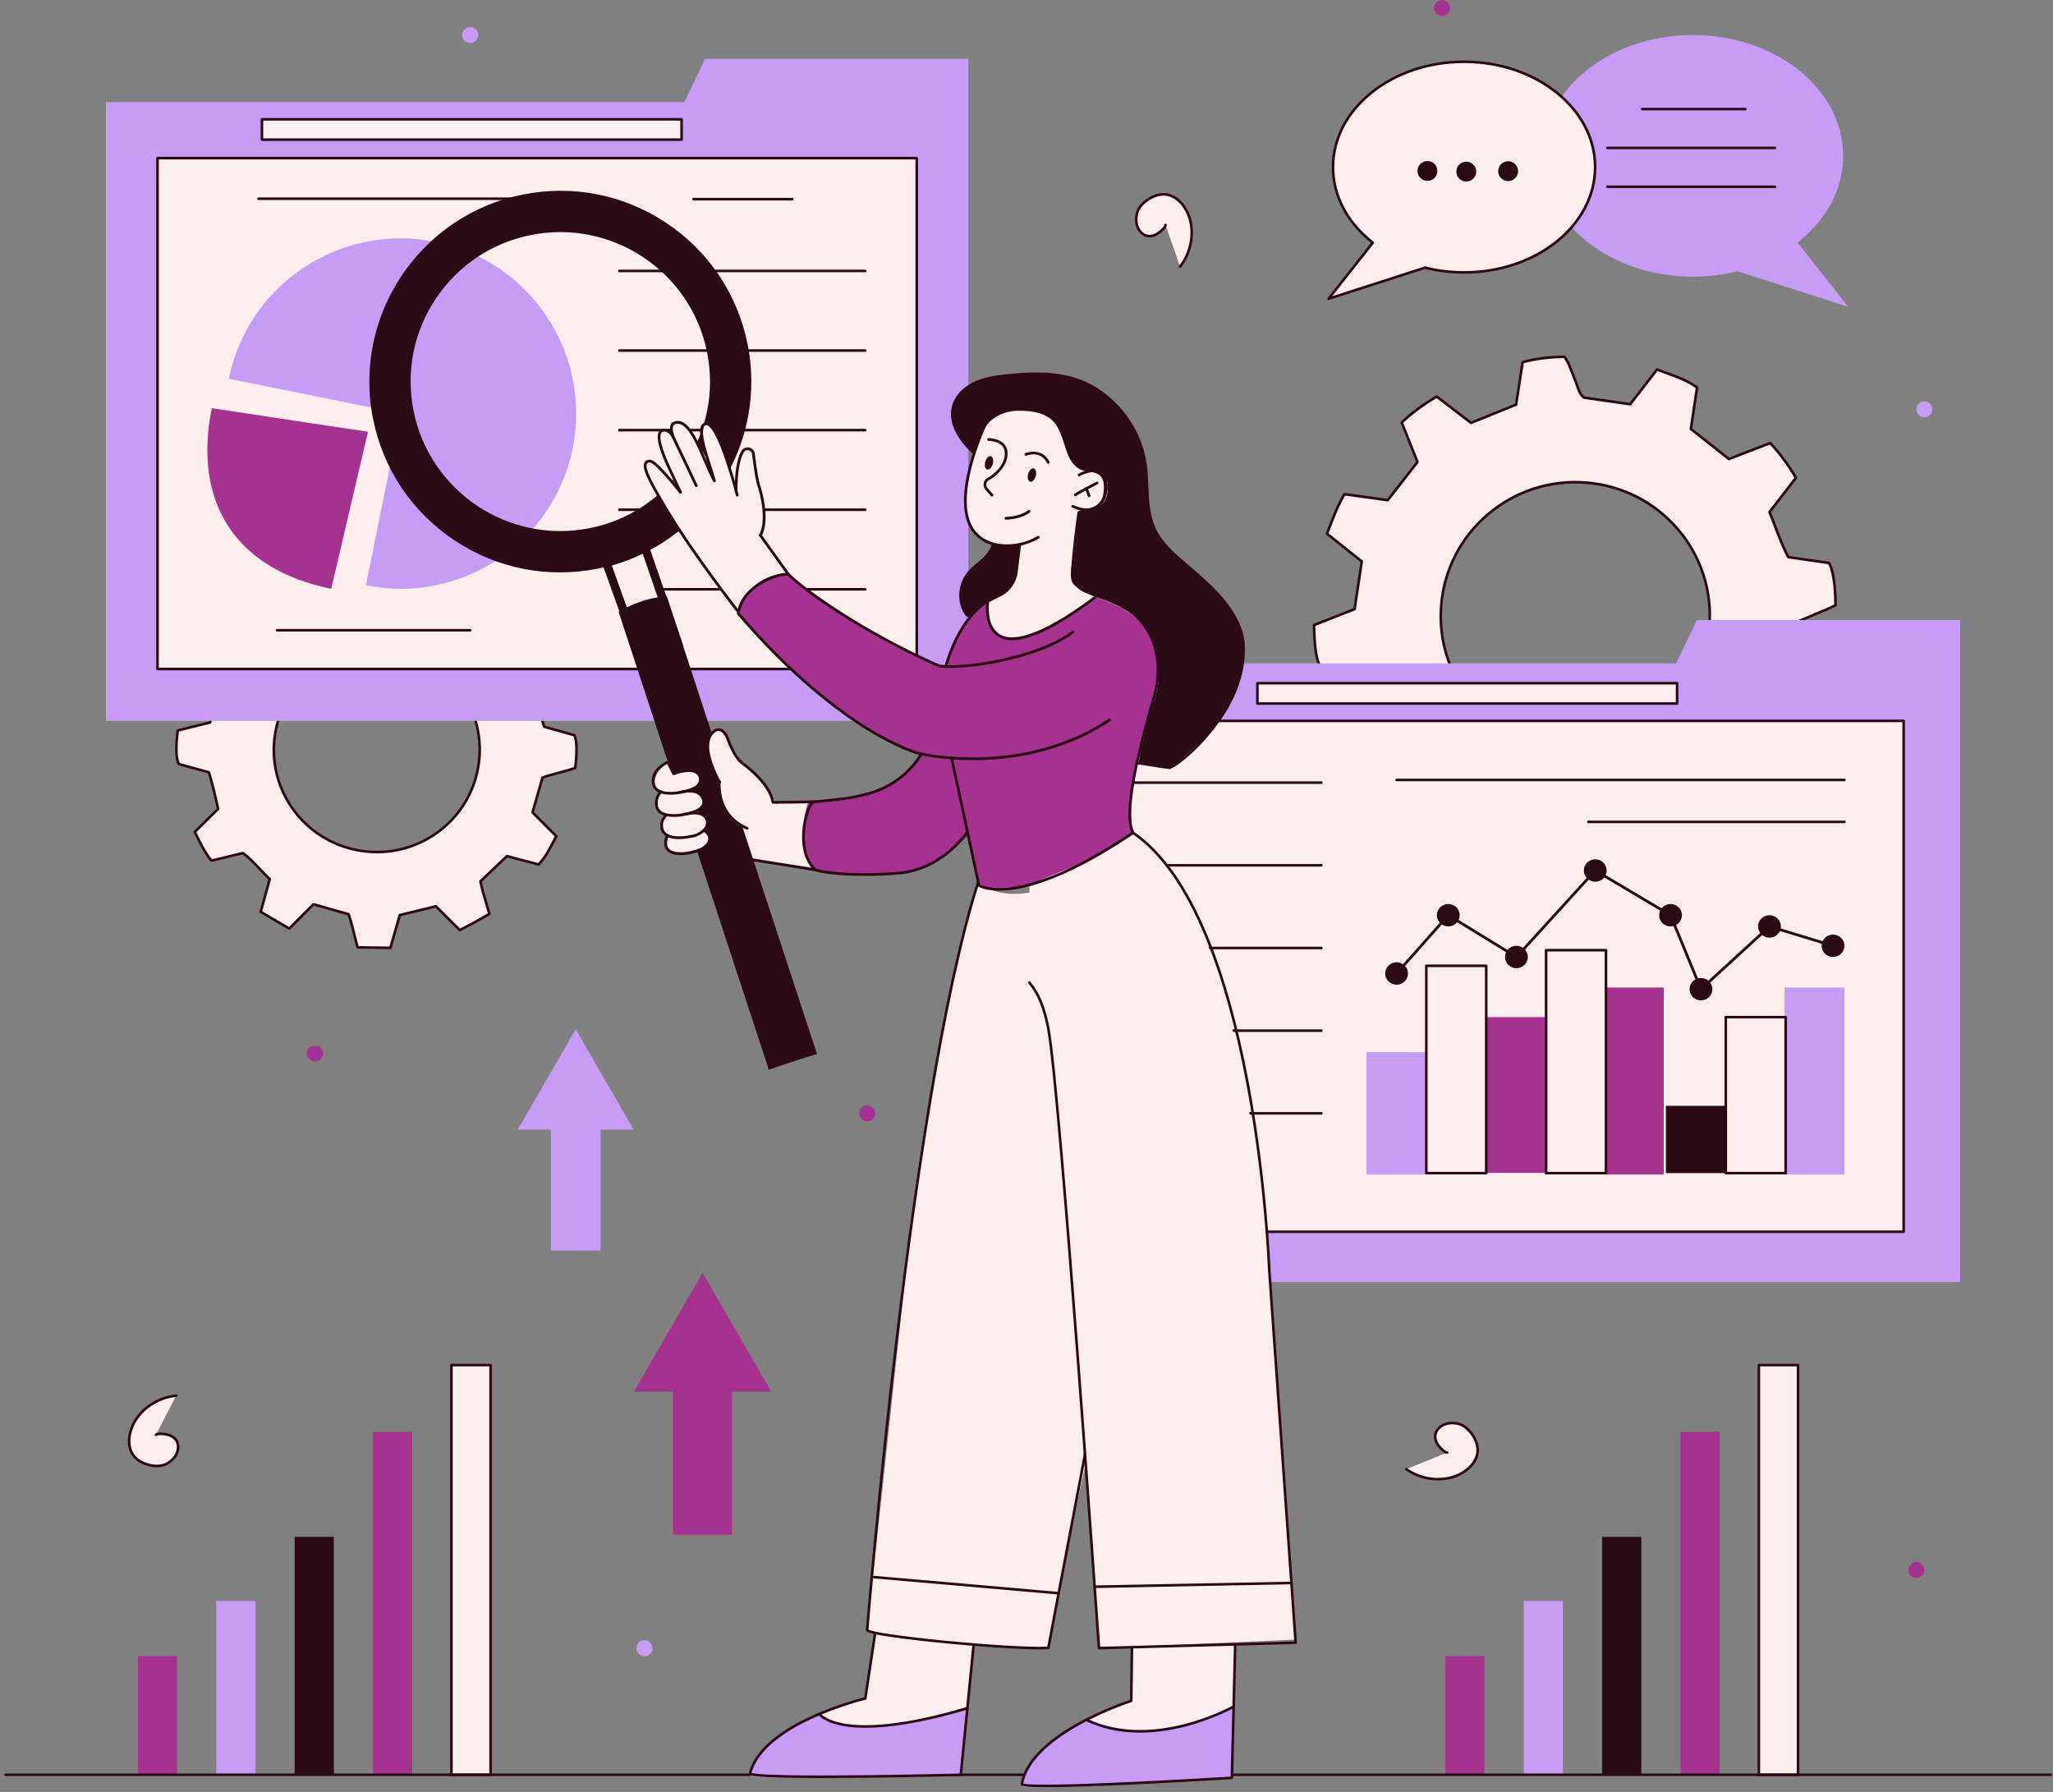 <svg width="393" height="343" viewBox="0 0 393 343" fill="none" xmlns="http://www.w3.org/2000/svg">
<rect x="0" y="0" width="393" height="343" fill="#808080" stroke="none"/>
<g clip-path="url(#clip0_122_3569)">
<path d="M276.685 316.966H284.186V339.713H276.685V316.966Z" fill="#A5328E"/>
<path d="M291.687 306.444H299.188V339.713H291.687V306.444Z" fill="#C69CF6"/>
<path d="M306.69 294.179H314.191V339.713H306.69V294.179Z" fill="#2C0A15"/>
<path d="M321.693 274.097H329.194V339.713H321.693V274.097Z" fill="#A5328E"/>
<path d="M336.696 261.296H344.197V339.714H336.696V261.296Z" fill="#FFEEEE"/>
<path d="M336.696 339.961H344.197C344.334 339.961 344.445 339.85 344.445 339.713V261.295C344.445 261.158 344.334 261.047 344.197 261.047H336.696C336.559 261.047 336.447 261.158 336.447 261.295V339.713C336.447 339.85 336.559 339.961 336.696 339.961ZM343.948 339.465H336.944V261.544H343.948V339.465Z" fill="#2C0A15"/>
<path d="M26.403 316.966H33.904V339.713H26.403V316.966Z" fill="#A5328E"/>
<path d="M41.406 306.444H48.907V339.713H41.406V306.444Z" fill="#C69CF6"/>
<path d="M56.409 294.179H63.91V339.713H56.409V294.179Z" fill="#2C0A15"/>
<path d="M71.411 274.097H78.912V339.713H71.411V274.097Z" fill="#A5328E"/>
<path d="M86.414 261.296H93.915V339.714H86.414V261.296Z" fill="#FFEEEE"/>
<path d="M86.414 339.961H93.915C94.052 339.961 94.164 339.85 94.164 339.713V261.295C94.164 261.158 94.052 261.047 93.915 261.047H86.414C86.277 261.047 86.166 261.158 86.166 261.295V339.713C86.166 339.85 86.277 339.961 86.414 339.961ZM93.667 339.465H86.663V261.544H93.667V339.465Z" fill="#2C0A15"/>
<path d="M353.801 58.736L344.097 46.425C349.486 42.222 352.836 36.341 352.836 29.831C352.836 17.06 339.951 6.706 324.056 6.706C308.161 6.706 295.275 17.06 295.275 29.831C295.275 42.602 308.161 52.956 324.056 52.956C327.035 52.956 329.908 52.592 332.61 51.917L353.801 58.737V58.736Z" fill="#C69CF6"/>
<path d="M314.34 21.129H334.102C334.238 21.129 334.35 21.018 334.35 20.881C334.35 20.744 334.238 20.633 334.102 20.633H314.34C314.203 20.633 314.091 20.744 314.091 20.881C314.091 21.018 314.203 21.129 314.34 21.129Z" fill="#2C0A15"/>
<path d="M307.696 28.559H339.78C339.917 28.559 340.029 28.448 340.029 28.311C340.029 28.174 339.917 28.063 339.78 28.063H307.696C307.559 28.063 307.448 28.174 307.448 28.311C307.448 28.448 307.559 28.559 307.696 28.559Z" fill="#2C0A15"/>
<path d="M307.696 35.989H339.78C339.917 35.989 340.029 35.878 340.029 35.741C340.029 35.604 339.917 35.493 339.78 35.493H307.696C307.559 35.493 307.448 35.604 307.448 35.741C307.448 35.878 307.559 35.989 307.696 35.989Z" fill="#2C0A15"/>
<path d="M254.335 57.177L262.794 46.446C258.096 42.783 255.176 37.656 255.176 31.981C255.176 20.85 266.408 11.825 280.262 11.825C294.117 11.825 305.348 20.849 305.348 31.981C305.348 43.114 294.117 52.138 280.262 52.138C277.666 52.138 275.162 51.821 272.806 51.233L254.335 57.177Z" fill="#FFEEEE"/>
<path d="M254.335 57.426C254.36 57.426 254.386 57.422 254.411 57.413L272.815 51.49C275.219 52.084 277.725 52.386 280.262 52.386C287.019 52.386 293.375 50.27 298.157 46.428C302.955 42.573 305.597 37.442 305.597 31.981C305.597 26.52 302.955 21.39 298.157 17.535C293.375 13.692 287.019 11.576 280.262 11.576C273.505 11.576 267.149 13.692 262.368 17.535C257.569 21.39 254.927 26.52 254.927 31.981C254.927 34.797 255.626 37.523 257.004 40.085C258.297 42.488 260.126 44.64 262.445 46.486L254.14 57.022C254.072 57.108 254.069 57.228 254.131 57.318C254.179 57.386 254.256 57.425 254.335 57.425V57.426ZM272.806 50.985C272.78 50.985 272.754 50.989 272.73 50.997L255.035 56.692L262.988 46.601C263.029 46.549 263.048 46.483 263.04 46.418C263.032 46.352 262.999 46.292 262.947 46.251C258.096 42.469 255.425 37.402 255.425 31.982C255.425 21.005 266.567 12.074 280.262 12.074C293.957 12.074 305.1 21.005 305.1 31.982C305.1 42.96 293.957 51.891 280.262 51.891C277.74 51.891 275.252 51.589 272.866 50.993C272.845 50.988 272.825 50.986 272.806 50.986V50.985Z" fill="#2C0A15"/>
<path d="M288.697 34.666C287.644 34.666 286.791 33.814 286.791 32.763C286.791 31.712 287.644 30.86 288.697 30.86C289.749 30.86 290.602 31.712 290.602 32.763C290.602 33.814 289.749 34.666 288.697 34.666Z" fill="#2C0A15"/>
<path d="M280.685 34.75C279.633 34.75 278.78 33.898 278.78 32.847C278.78 31.796 279.633 30.944 280.685 30.944C281.738 30.944 282.591 31.796 282.591 32.847C282.591 33.898 281.738 34.75 280.685 34.75Z" fill="#2C0A15"/>
<path d="M273.251 34.624C272.199 34.624 271.346 33.772 271.346 32.721C271.346 31.67 272.199 30.818 273.251 30.818C274.304 30.818 275.157 31.67 275.157 32.721C275.157 33.772 274.304 34.624 273.251 34.624Z" fill="#2C0A15"/>
<path d="M121.351 266.379L127.924 255.008L134.498 243.637L141.07 255.008L147.644 266.379H140.139V293.786H128.856V266.379H121.351Z" fill="#A5328E"/>
<path d="M99.105 216.227L104.656 206.624L110.208 197.021L115.759 206.624L121.31 216.227H114.971V239.374H105.443V216.227H99.105Z" fill="#C69CF6"/>
<path d="M91.964 168.708C92.123 169.374 92.277 170.109 92.48 170.832C92.864 172.202 93.277 173.564 93.678 174.93C92.373 175.767 88.342 177.892 88.014 178.045C86.425 176.455 84.942 174.971 83.445 173.473C81.14 174.035 78.836 174.598 76.534 175.16C75.929 177.253 75.344 179.283 74.724 181.431C72.589 181.397 70.523 181.366 68.452 181.334C67.988 179.703 67.657 178.1 67.225 176.566C67.075 176.034 66.913 175.511 66.729 174.997C65.783 174.728 64.867 174.468 63.951 174.207C62.633 173.832 61.324 173.461 60.004 173.086C58.465 174.63 56.959 176.14 55.366 177.738C53.558 176.677 51.745 175.612 49.91 174.535C50.502 172.392 51.065 170.357 51.641 168.279C49.858 166.59 48.366 164.684 46.512 163.285C44.399 163.793 42.442 164.263 40.476 164.736C39.112 163.043 38.242 161.171 37.287 159.24C38.718 157.827 40.148 156.416 41.755 154.83C41.275 152.546 40.666 150.155 40 147.834C37.971 147.278 36.089 146.761 34.255 146.258C33.685 145.228 33.616 143.328 34.015 139.826C36.029 139.328 38.106 138.814 40.211 138.293C40.86 136.054 41.5 133.848 42.177 131.51C40.703 129.975 39.225 128.436 37.665 126.812C38.668 124.964 39.636 123.109 40.96 121.411C43.081 121.996 45.128 122.561 47.137 123.114C48.864 121.416 50.519 119.788 52.188 118.147C51.668 116.09 51.157 114.069 50.66 112.106C52.461 110.803 54.295 109.853 56.241 109.02C57.759 110.538 59.237 112.017 60.719 113.499C63.097 112.885 65.386 112.295 67.614 111.72C68.23 109.618 68.8 107.678 69.381 105.695C71.498 105.392 73.51 105.471 75.557 105.705C75.719 106.072 75.91 106.385 75.999 106.725C76.328 107.976 76.655 109.229 76.916 110.495C77.039 111.089 77.216 111.618 77.62 112.018C78.763 112.339 79.894 112.656 81.016 112.972C82.081 113.27 83.138 113.568 84.185 113.862C85.713 112.351 87.206 110.875 88.754 109.345C90.636 110.362 92.619 111.211 94.22 112.724C93.639 114.732 93.089 116.635 92.515 118.619C94.139 120.297 95.756 121.967 97.453 123.72C97.586 123.688 97.72 123.656 97.853 123.624C99.816 123.15 101.8 122.671 103.758 122.197C105.056 124.002 106.014 125.857 106.833 127.729C105.266 129.284 103.81 130.73 102.325 132.204C102.962 134.528 103.333 136.864 104.193 139.114C106.169 139.669 108.089 140.208 109.985 140.741C110.432 141.756 110.482 144.19 110.109 146.994C109.742 147.116 109.328 147.276 108.904 147.392C107.607 147.751 106.305 148.084 105.009 148.446C104.588 148.564 104.183 148.739 103.838 148.863C103.17 151.202 102.541 153.406 101.942 155.504C103.541 157.111 105.013 158.591 106.489 160.075C105.458 161.972 104.614 163.909 103.088 165.472C101.054 164.935 99.079 164.412 97.037 163.873C95.357 165.474 93.705 167.048 91.963 168.708H91.964ZM88.679 132.907C82.778 123.823 70.583 121.212 61.441 127.076C52.298 132.94 49.67 145.058 55.571 154.142C61.472 163.227 73.667 165.838 82.809 159.974C91.952 154.11 94.58 141.992 88.679 132.907Z" fill="#FFEEEE"/>
<path d="M74.724 181.679C74.834 181.679 74.932 181.606 74.963 181.499L76.734 175.367L83.367 173.746L87.839 178.219C87.913 178.293 88.024 178.312 88.12 178.269C88.442 178.119 92.502 175.979 93.813 175.138C93.906 175.078 93.948 174.964 93.917 174.859C93.799 174.46 93.682 174.06 93.563 173.662C93.282 172.714 92.991 171.733 92.719 170.764C92.579 170.265 92.463 169.761 92.351 169.272C92.313 169.108 92.275 168.947 92.239 168.789C93.552 167.539 94.814 166.336 96.077 165.132L97.109 164.149L103.025 165.712C103.112 165.735 103.205 165.709 103.267 165.646C104.527 164.355 105.344 162.791 106.134 161.278C106.32 160.922 106.513 160.553 106.708 160.194C106.761 160.097 106.744 159.978 106.666 159.9L102.222 155.432L104.043 149.053C104.112 149.027 104.183 148.999 104.256 148.972C104.521 148.87 104.795 148.764 105.077 148.685C105.766 148.493 106.469 148.305 107.149 148.124C107.746 147.965 108.364 147.799 108.97 147.631C109.274 147.547 109.564 147.446 109.845 147.346C109.963 147.305 110.078 147.265 110.188 147.228C110.279 147.197 110.344 147.119 110.356 147.025C110.737 144.151 110.682 141.705 110.212 140.639C110.181 140.571 110.122 140.521 110.051 140.5L104.382 138.907C103.851 137.488 103.503 136.001 103.166 134.561C102.991 133.813 102.81 133.041 102.604 132.277C104.053 130.838 105.479 129.423 107.01 127.903C107.083 127.831 107.103 127.722 107.062 127.628C106.098 125.424 105.112 123.651 103.961 122.05C103.902 121.968 103.798 121.93 103.7 121.954L97.533 123.444L92.794 118.548L94.459 112.791C94.484 112.702 94.459 112.606 94.391 112.542C93.089 111.313 91.53 110.507 90.022 109.728C89.644 109.532 89.252 109.331 88.873 109.125C88.776 109.073 88.657 109.09 88.579 109.166L84.114 113.583L77.752 111.796C77.401 111.421 77.26 110.925 77.161 110.443C76.909 109.223 76.608 108.058 76.242 106.66C76.175 106.406 76.063 106.178 75.944 105.936C75.892 105.828 75.837 105.717 75.786 105.602C75.751 105.521 75.674 105.466 75.587 105.457C73.165 105.179 71.241 105.177 69.347 105.447C69.251 105.462 69.171 105.53 69.144 105.624L67.416 111.513C65.275 112.066 63.076 112.633 60.796 113.222L56.418 108.843C56.346 108.771 56.238 108.75 56.144 108.79C53.928 109.74 52.141 110.729 50.516 111.903C50.434 111.963 50.397 112.067 50.421 112.166L51.914 118.069L47.067 122.835L41.028 121.17C40.931 121.143 40.827 121.177 40.765 121.257C39.533 122.837 38.595 124.573 37.685 126.254L37.448 126.692C37.396 126.788 37.413 126.905 37.488 126.983L41.9 131.578L40.013 138.085L33.957 139.584C33.856 139.61 33.781 139.694 33.769 139.797C33.36 143.385 33.438 145.291 34.039 146.377C34.072 146.435 34.126 146.478 34.191 146.496L39.801 148.035C40.477 150.402 41.044 152.657 41.486 154.747L37.114 159.062C37.038 159.137 37.019 159.252 37.067 159.349C37.153 159.522 37.238 159.695 37.322 159.867C38.199 161.648 39.026 163.329 40.285 164.89C40.345 164.965 40.443 164.998 40.537 164.976C42.467 164.512 44.389 164.051 46.458 163.553C47.569 164.406 48.54 165.433 49.567 166.517C50.143 167.126 50.739 167.755 51.364 168.355L49.673 174.468C49.643 174.576 49.689 174.692 49.787 174.749L55.243 177.952C55.342 178.009 55.465 177.993 55.546 177.913C57.103 176.351 58.576 174.872 60.08 173.364C61.351 173.725 62.613 174.084 63.886 174.446L66.54 175.199C66.692 175.633 66.839 176.103 66.988 176.632C67.196 177.371 67.377 178.112 67.569 178.896C67.768 179.712 67.975 180.555 68.215 181.401C68.245 181.507 68.341 181.58 68.451 181.582L74.723 181.678H74.727L74.724 181.679ZM83.444 173.224C83.425 173.224 83.405 173.226 83.385 173.232L76.475 174.919C76.389 174.94 76.32 175.006 76.295 175.091L74.538 181.179L68.642 181.088C68.425 180.31 68.235 179.533 68.051 178.779C67.858 177.99 67.676 177.245 67.465 176.499C67.299 175.909 67.136 175.39 66.964 174.913C66.937 174.838 66.875 174.78 66.798 174.758L64.02 173.968C62.701 173.593 61.393 173.221 60.073 172.846C59.986 172.821 59.892 172.846 59.828 172.91C58.333 174.41 56.87 175.878 55.327 177.427L50.201 174.418L51.881 168.346C51.905 168.258 51.879 168.163 51.812 168.1C51.156 167.479 50.531 166.817 49.925 166.178C48.855 165.048 47.845 163.98 46.662 163.088C46.602 163.043 46.526 163.027 46.454 163.044C44.396 163.539 42.487 163.998 40.572 164.458C39.402 162.973 38.607 161.358 37.767 159.651C37.708 159.531 37.649 159.411 37.59 159.292L41.931 155.007C41.99 154.948 42.017 154.862 42 154.779C41.542 152.603 40.95 150.244 40.24 147.766C40.216 147.683 40.151 147.618 40.067 147.595L34.427 146.047C33.941 145.066 33.886 143.245 34.244 140.026L40.272 138.534C40.358 138.513 40.426 138.447 40.451 138.362L42.418 131.579C42.442 131.494 42.42 131.401 42.358 131.338L37.972 126.77L38.123 126.491C38.996 124.875 39.898 123.207 41.055 121.694L47.071 123.353C47.156 123.377 47.248 123.353 47.311 123.29L52.363 118.323C52.426 118.261 52.451 118.171 52.43 118.085L50.943 112.208C52.463 111.126 54.136 110.202 56.184 109.314L60.544 113.674C60.605 113.737 60.697 113.761 60.782 113.739C63.16 113.125 65.449 112.534 67.676 111.959C67.762 111.937 67.829 111.872 67.853 111.789L69.576 105.918C71.338 105.68 73.145 105.687 75.39 105.935C75.426 106.011 75.461 106.084 75.497 106.155C75.605 106.374 75.706 106.58 75.76 106.787C76.125 108.177 76.424 109.337 76.674 110.545C76.787 111.094 76.968 111.72 77.445 112.194C77.475 112.224 77.512 112.246 77.553 112.257L84.119 114.101C84.205 114.126 84.298 114.101 84.362 114.039L88.799 109.65C89.131 109.827 89.467 110 89.794 110.17C91.227 110.91 92.71 111.676 93.939 112.801L92.276 118.549C92.252 118.634 92.275 118.726 92.336 118.79L97.275 123.891C97.336 123.955 97.427 123.981 97.512 123.96L103.653 122.477C104.716 123.976 105.636 125.634 106.538 127.671C105.016 129.181 103.598 130.59 102.151 132.027C102.087 132.089 102.062 132.182 102.086 132.269C102.305 133.069 102.497 133.885 102.681 134.674C103.031 136.169 103.393 137.716 103.961 139.201C103.989 139.274 104.05 139.331 104.126 139.352L109.8 140.946C110.18 141.958 110.214 144.219 109.883 146.807C109.817 146.831 109.75 146.854 109.681 146.877C109.408 146.974 109.125 147.072 108.838 147.152C108.233 147.319 107.616 147.483 107.021 147.642C106.339 147.825 105.634 148.012 104.943 148.206C104.637 148.291 104.34 148.406 104.077 148.507C103.965 148.55 103.857 148.592 103.755 148.628C103.68 148.656 103.622 148.718 103.601 148.794L101.704 155.434C101.68 155.52 101.704 155.613 101.767 155.677L106.184 160.117C106.016 160.428 105.853 160.741 105.694 161.046C104.907 162.552 104.163 163.976 103.011 165.192L97.102 163.63C97.019 163.608 96.93 163.63 96.867 163.691L95.734 164.77C94.438 166.005 93.143 167.24 91.793 168.526C91.729 168.586 91.701 168.678 91.722 168.764C91.77 168.964 91.818 169.171 91.867 169.382C91.98 169.876 92.097 170.387 92.24 170.897C92.513 171.869 92.804 172.852 93.086 173.802C93.187 174.14 93.287 174.479 93.386 174.817C92.076 175.629 88.849 177.34 88.064 177.74L83.621 173.294C83.573 173.247 83.51 173.221 83.444 173.221V173.224ZM72.157 163.345C75.862 163.345 79.606 162.323 82.944 160.183C87.429 157.307 90.514 152.866 91.633 147.68C92.749 142.509 91.774 137.215 88.888 132.771C82.922 123.587 70.549 120.938 61.307 126.867C56.822 129.742 53.737 134.183 52.617 139.369C51.502 144.539 52.477 149.834 55.363 154.277C59.174 160.144 65.602 163.345 72.157 163.345ZM88.471 133.042C91.284 137.373 92.234 142.534 91.147 147.575C90.057 152.631 87.048 156.96 82.675 159.764C79.42 161.852 75.768 162.849 72.156 162.849C65.764 162.849 59.498 159.729 55.781 154.006C52.968 149.675 52.017 144.514 53.105 139.474C54.195 134.418 57.203 130.089 61.577 127.284C70.589 121.503 82.654 124.086 88.472 133.042H88.471Z" fill="#2C0A15"/>
<path d="M331.604 147.099C331.925 147.934 332.251 148.861 332.637 149.762C333.372 151.471 334.142 153.165 334.897 154.866C333.351 156.175 328.495 159.622 328.096 159.877C325.762 158.089 323.586 156.423 321.385 154.739C318.497 155.865 315.609 156.99 312.724 158.114C312.302 160.93 311.893 163.661 311.461 166.55C308.69 166.875 306.007 167.19 303.317 167.505C302.435 165.47 301.729 163.452 300.906 161.538C300.619 160.875 300.319 160.224 299.992 159.59C298.721 159.404 297.488 159.224 296.258 159.045C294.485 158.786 292.725 158.529 290.951 158.27C289.223 160.535 287.534 162.751 285.745 165.097C283.22 164.033 280.687 162.966 278.123 161.886C278.521 159.008 278.899 156.274 279.285 153.482C276.684 151.601 274.422 149.387 271.778 147.895C269.128 148.916 266.674 149.863 264.208 150.812C262.15 148.855 260.699 146.577 259.128 144.241C260.739 142.162 262.348 140.089 264.157 137.757C263.141 134.88 261.939 131.888 260.674 128.995C257.949 128.623 255.422 128.277 252.959 127.942C252.043 126.704 251.625 124.254 251.539 119.65C254.063 118.657 256.665 117.634 259.303 116.597C259.757 113.585 260.206 110.615 260.68 107.47C258.505 105.734 256.325 103.995 254.025 102.16C255.005 99.593 255.939 97.023 257.361 94.595C260.211 94.989 262.96 95.368 265.658 95.74C267.603 93.242 269.467 90.848 271.346 88.433C270.317 85.857 269.306 83.328 268.323 80.87C270.433 78.871 272.644 77.326 275.021 75.91C277.25 77.616 279.42 79.277 281.597 80.942C284.571 79.738 287.436 78.578 290.222 77.451C290.658 74.621 291.061 72.009 291.473 69.34C294.164 68.583 296.784 68.338 299.477 68.29C299.751 68.737 300.052 69.111 300.226 69.535C300.867 71.1 301.507 72.668 302.064 74.261C302.326 75.01 302.647 75.665 303.238 76.115C304.775 76.334 306.295 76.552 307.802 76.766C309.235 76.971 310.655 77.174 312.062 77.374C313.782 75.153 315.46 72.985 317.202 70.735C319.817 71.729 322.532 72.489 324.867 74.172C324.461 76.874 324.076 79.434 323.675 82.103C326.069 83.997 328.452 85.883 330.954 87.863C331.121 87.798 331.289 87.733 331.455 87.669C333.918 86.717 336.405 85.755 338.861 84.804C340.854 86.919 342.416 89.159 343.8 91.443C342.038 93.728 340.401 95.852 338.731 98.017C339.958 100.918 340.841 103.882 342.343 106.649C344.998 107.028 347.581 107.397 350.127 107.761C350.882 108.998 351.366 112.144 351.368 115.841C350.913 116.064 350.405 116.341 349.875 116.566C348.256 117.253 346.626 117.911 345.011 118.602C344.485 118.827 343.991 119.124 343.566 119.344C343.104 122.49 342.669 125.454 342.255 128.274C344.604 130.081 346.767 131.745 348.935 133.414C347.928 136.049 347.167 138.704 345.459 140.992C342.73 140.645 340.081 140.309 337.343 139.962C335.442 142.326 333.574 144.649 331.603 147.099H331.604ZM321.169 101.278C311.956 90.524 295.705 89.24 284.872 98.411C274.038 107.582 272.724 123.734 281.936 134.489C291.149 145.244 307.4 146.529 318.234 137.357C329.068 128.186 330.382 112.032 321.169 101.277V101.278Z" fill="#FFEEEE"/>
<path d="M303.318 167.753C303.327 167.753 303.337 167.753 303.348 167.751L311.491 166.797C311.602 166.784 311.692 166.697 311.708 166.587L312.95 158.293L321.347 155.021L327.946 160.073C328.029 160.137 328.143 160.142 328.231 160.085C328.623 159.836 333.508 156.367 335.058 155.055C335.142 154.984 335.17 154.866 335.125 154.764C334.905 154.268 334.683 153.771 334.461 153.276C333.932 152.094 333.385 150.872 332.867 149.664C332.599 149.041 332.361 148.405 332.131 147.79C332.049 147.57 331.968 147.354 331.888 147.143C333.364 145.308 334.783 143.543 336.203 141.777L337.451 140.225L345.429 141.237C345.518 141.248 345.606 141.211 345.66 141.139C347.063 139.258 347.85 137.096 348.611 135.006C348.791 134.512 348.977 134.003 349.168 133.501C349.208 133.399 349.174 133.282 349.088 133.215L342.524 128.165L343.795 119.504C343.89 119.453 343.989 119.399 344.09 119.343C344.417 119.165 344.755 118.981 345.111 118.828C345.97 118.46 346.849 118.096 347.699 117.743C348.446 117.434 349.218 117.114 349.975 116.792C350.352 116.632 350.71 116.45 351.056 116.275C351.202 116.201 351.343 116.129 351.48 116.062C351.565 116.021 351.619 115.934 351.619 115.839C351.617 112.064 351.128 108.918 350.341 107.63C350.303 107.567 350.238 107.524 350.164 107.514L342.504 106.42C341.56 104.658 340.847 102.776 340.157 100.954C339.795 100.003 339.423 99.02 339.018 98.054C340.657 95.928 342.267 93.839 343.999 91.594C344.062 91.513 344.068 91.401 344.014 91.313C342.388 88.629 340.808 86.507 339.043 84.633C338.974 84.559 338.866 84.535 338.772 84.571L330.998 87.578L323.943 81.995L325.113 74.207C325.127 74.115 325.088 74.022 325.013 73.969C323.122 72.606 320.968 71.832 318.885 71.084C318.361 70.895 317.819 70.701 317.291 70.5C317.189 70.461 317.073 70.494 317.006 70.58L311.956 77.105L303.341 75.876C302.796 75.437 302.519 74.802 302.301 74.177C301.764 72.64 301.173 71.183 300.458 69.438C300.331 69.127 300.148 68.853 299.955 68.563C299.868 68.433 299.777 68.297 299.691 68.157C299.645 68.082 299.563 68.035 299.474 68.038C296.294 68.096 293.806 68.422 291.407 69.097C291.313 69.124 291.243 69.203 291.228 69.299C290.872 71.609 290.522 73.875 290.152 76.276L289.998 77.27C287.295 78.365 284.518 79.488 281.636 80.656L275.173 75.71C275.092 75.648 274.982 75.642 274.894 75.693C272.192 77.302 270.05 78.887 268.153 80.685C268.079 80.755 268.056 80.864 268.093 80.958L271.062 88.389L265.549 95.469C262.902 95.104 260.208 94.732 257.413 94.347L257.394 94.344C257.295 94.331 257.196 94.377 257.145 94.465C255.825 96.718 254.909 99.127 254.023 101.457L253.791 102.066C253.753 102.167 253.784 102.281 253.868 102.349L260.412 107.569L259.077 116.413L251.447 119.412C251.351 119.451 251.288 119.544 251.29 119.648C251.378 124.35 251.805 126.795 252.759 128.084C252.799 128.137 252.859 128.173 252.926 128.182L260.502 129.216C261.8 132.197 262.935 135.051 263.876 137.705L258.931 144.081C258.865 144.167 258.861 144.283 258.921 144.372C259.062 144.582 259.202 144.792 259.342 145.001C260.782 147.153 262.142 149.185 264.037 150.985C264.107 151.051 264.208 151.072 264.297 151.037C266.729 150.1 269.149 149.166 271.758 148.161C273.363 149.081 274.809 150.253 276.338 151.491C277.2 152.19 278.091 152.912 279.018 153.588L277.876 161.843C277.861 161.955 277.922 162.062 278.026 162.107L285.649 165.318C285.753 165.363 285.875 165.33 285.943 165.24C287.701 162.935 289.363 160.755 291.061 158.53C292.786 158.781 294.497 159.03 296.222 159.283L299.83 159.809C300.108 160.354 300.386 160.951 300.678 161.629C301.076 162.551 301.438 163.48 301.823 164.464C302.221 165.485 302.633 166.542 303.091 167.595C303.131 167.686 303.221 167.745 303.319 167.745L303.318 167.753ZM311.243 166.327L303.473 167.237C303.049 166.247 302.661 165.254 302.285 164.292C301.9 163.304 301.536 162.37 301.135 161.44C300.818 160.704 300.517 160.062 300.214 159.476C300.177 159.405 300.108 159.356 300.029 159.345L296.294 158.799C294.522 158.541 292.761 158.284 290.988 158.025C290.898 158.013 290.809 158.048 290.754 158.12C289.064 160.337 287.41 162.505 285.665 164.793L278.396 161.731L279.534 153.517C279.546 153.426 279.507 153.335 279.433 153.282C278.475 152.588 277.548 151.839 276.653 151.113C275.076 149.835 273.584 148.627 271.903 147.678C271.838 147.641 271.761 147.635 271.691 147.663C269.093 148.664 266.685 149.593 264.268 150.523C262.472 148.787 261.153 146.815 259.758 144.731C259.652 144.571 259.544 144.411 259.436 144.251L264.354 137.909C264.406 137.842 264.42 137.754 264.392 137.674C263.425 134.935 262.251 131.981 260.904 128.895C260.869 128.816 260.795 128.761 260.709 128.748L253.1 127.71C252.276 126.513 251.882 124.133 251.791 119.818L259.394 116.828C259.476 116.796 259.536 116.722 259.549 116.634L260.927 107.507C260.94 107.418 260.906 107.331 260.837 107.275L254.322 102.078L254.489 101.638C255.349 99.377 256.237 97.041 257.492 94.864C260.284 95.249 262.978 95.621 265.625 95.986C265.713 95.998 265.8 95.962 265.855 95.892L271.543 88.587C271.596 88.517 271.61 88.424 271.577 88.343L268.618 80.936C270.424 79.244 272.461 77.737 275.004 76.212L281.445 81.142C281.515 81.196 281.609 81.208 281.69 81.176C284.665 79.971 287.529 78.811 290.315 77.684C290.396 77.651 290.454 77.577 290.467 77.491L290.642 76.357C291.004 74.011 291.346 71.793 291.694 69.538C293.968 68.914 296.34 68.606 299.34 68.543C299.406 68.647 299.473 68.747 299.538 68.844C299.717 69.113 299.887 69.367 299.995 69.632C300.709 71.369 301.296 72.82 301.829 74.346C302.067 75.028 302.402 75.795 303.087 76.314C303.12 76.34 303.16 76.357 303.203 76.363L312.027 77.623C312.116 77.635 312.204 77.6 312.259 77.528L317.286 71.034C317.763 71.213 318.247 71.387 318.717 71.556C320.722 72.276 322.794 73.02 324.598 74.288L323.429 82.068C323.416 82.156 323.45 82.245 323.52 82.3L330.799 88.06C330.868 88.115 330.961 88.129 331.043 88.097L338.793 85.099C340.456 86.883 341.957 88.901 343.498 91.429C341.775 93.663 340.17 95.745 338.533 97.868C338.478 97.938 338.466 98.034 338.501 98.116C338.924 99.116 339.312 100.141 339.688 101.133C340.398 103.007 341.133 104.946 342.123 106.769C342.16 106.838 342.228 106.885 342.307 106.896L349.971 107.991C350.658 109.235 351.103 112.217 351.117 115.688C351.022 115.736 350.926 115.785 350.826 115.835C350.487 116.007 350.137 116.185 349.776 116.338C349.021 116.659 348.25 116.978 347.504 117.287C346.653 117.64 345.772 118.005 344.911 118.374C344.534 118.536 344.169 118.734 343.848 118.91C343.71 118.986 343.576 119.058 343.449 119.125C343.378 119.161 343.329 119.23 343.317 119.309L342.006 128.239C341.993 128.328 342.03 128.417 342.101 128.472L348.635 133.499C348.465 133.948 348.3 134.4 348.141 134.839C347.374 136.944 346.649 138.936 345.343 140.728L337.373 139.717C337.286 139.706 337.201 139.74 337.147 139.808L335.812 141.469C334.363 143.27 332.915 145.07 331.408 146.945C331.352 147.014 331.338 147.107 331.369 147.19C331.467 147.442 331.563 147.702 331.662 147.967C331.895 148.587 332.134 149.227 332.407 149.863C332.928 151.075 333.475 152.298 334.004 153.481C334.2 153.92 334.397 154.359 334.591 154.798C333.037 156.08 328.98 158.973 328.104 159.573L321.536 154.543C321.467 154.491 321.375 154.477 321.294 154.509L312.632 157.884C312.549 157.917 312.49 157.991 312.477 158.079L311.241 166.328L311.243 166.327ZM301.561 143.727C307.733 143.727 313.643 141.57 318.395 137.547C323.694 133.062 326.916 126.797 327.47 119.905C328.022 113.033 325.852 106.361 321.359 101.117C316.86 95.865 310.57 92.672 303.648 92.125C296.727 91.578 290.001 93.743 284.711 98.221C279.413 102.706 276.19 108.972 275.637 115.864C275.085 122.734 277.256 129.407 281.748 134.651C286.246 139.903 292.536 143.096 299.458 143.644C300.161 143.699 300.862 143.727 301.56 143.727H301.561ZM320.981 101.44C325.386 106.582 327.515 113.127 326.974 119.864C326.431 126.623 323.27 132.768 318.074 137.167C313.276 141.229 307.39 143.216 301.538 143.216C294.323 143.216 287.157 140.198 282.127 134.327C277.722 129.184 275.593 122.641 276.134 115.903C276.677 109.144 279.837 102.999 285.034 98.6C295.746 89.532 311.872 90.805 320.982 101.44H320.981Z" fill="#2C0A15"/>
<path d="M185.37 11.271H134.99L130.996 19.555H20.276V137.986H185.37V11.271Z" fill="#C69CF6"/>
<path d="M30.154 30.267H175.491V128.056H30.154V30.267Z" fill="#FFEEEE"/>
<path d="M30.155 128.305H175.492C175.629 128.305 175.74 128.193 175.74 128.056V30.267C175.74 30.13 175.629 30.019 175.492 30.019H30.155C30.018 30.019 29.907 30.13 29.907 30.267V128.056C29.907 128.193 30.018 128.305 30.155 128.305ZM175.242 127.807H30.404V30.515H175.242V127.807Z" fill="#2C0A15"/>
<path d="M118.561 52.109H165.627C165.764 52.109 165.875 51.997 165.875 51.86C165.875 51.724 165.764 51.612 165.627 51.612H118.561C118.424 51.612 118.312 51.724 118.312 51.86C118.312 51.997 118.424 52.109 118.561 52.109Z" fill="#2C0A15"/>
<path d="M118.561 67.344H165.627C165.764 67.344 165.875 67.233 165.875 67.096C165.875 66.959 165.764 66.848 165.627 66.848H118.561C118.424 66.848 118.312 66.959 118.312 67.096C118.312 67.233 118.424 67.344 118.561 67.344Z" fill="#2C0A15"/>
<path d="M118.561 97.815H165.627C165.764 97.815 165.875 97.703 165.875 97.567C165.875 97.43 165.764 97.318 165.627 97.318H118.561C118.424 97.318 118.312 97.43 118.312 97.567C118.312 97.703 118.424 97.815 118.561 97.815Z" fill="#2C0A15"/>
<path d="M118.561 113.05H165.627C165.764 113.05 165.875 112.938 165.875 112.801C165.875 112.665 165.764 112.553 165.627 112.553H118.561C118.424 112.553 118.312 112.665 118.312 112.801C118.312 112.938 118.424 113.05 118.561 113.05Z" fill="#2C0A15"/>
<path d="M118.561 82.579H165.627C165.764 82.579 165.875 82.468 165.875 82.331C165.875 82.194 165.764 82.082 165.627 82.082H118.561C118.424 82.082 118.312 82.194 118.312 82.331C118.312 82.468 118.424 82.579 118.561 82.579Z" fill="#2C0A15"/>
<path d="M76.782 112.76C83.32 112.76 89.716 110.849 95.291 107.159C102.779 102.203 107.885 94.631 109.671 85.839C111.457 77.046 109.707 68.086 104.745 60.608C99.783 53.129 92.201 48.029 83.399 46.245C74.596 44.462 65.624 46.209 58.136 51.165C50.648 56.121 45.542 63.693 43.756 72.485L43.746 72.535L43.795 72.545L76.654 79.202L69.978 112.069L70.028 112.079C72.278 112.535 74.539 112.76 76.782 112.76ZM76.703 45.672C78.906 45.672 81.138 45.89 83.378 46.344C92.155 48.122 99.714 53.207 104.661 60.663C109.608 68.12 111.352 77.053 109.572 85.819C107.791 94.584 102.7 102.134 95.234 107.075C87.783 112.007 78.858 113.751 70.097 111.99L76.772 79.123L76.723 79.112L43.864 72.456C47.104 56.624 61.109 45.673 76.702 45.673L76.703 45.672Z" fill="#FFEEEE"/>
<path d="M70.038 112.029C88.213 115.712 105.935 103.981 109.622 85.829C113.309 67.677 101.564 49.977 83.389 46.294C65.215 42.611 47.493 54.342 43.806 72.494L76.713 79.161L70.038 112.028V112.029Z" fill="#C69CF6"/>
<path d="M63.407 112.705L70.442 82.651L40.542 78.133C36.855 96.286 45.232 109.022 63.407 112.705Z" fill="#A5328E"/>
<path d="M50.141 22.843H130.479V26.73H50.141V22.843Z" fill="#FFEEEE"/>
<path d="M50.141 26.979H130.478C130.615 26.979 130.727 26.867 130.727 26.73V22.843C130.727 22.706 130.615 22.595 130.478 22.595H50.141C50.004 22.595 49.892 22.706 49.892 22.843V26.73C49.892 26.867 50.004 26.979 50.141 26.979ZM130.23 26.481H50.39V23.091H130.23V26.481Z" fill="#2C0A15"/>
<path d="M53.038 120.889H90.001C90.138 120.889 90.249 120.777 90.249 120.641C90.249 120.504 90.138 120.392 90.001 120.392H53.038C52.901 120.392 52.79 120.504 52.79 120.641C52.79 120.777 52.901 120.889 53.038 120.889Z" fill="#2C0A15"/>
<path d="M49.471 38.288H102.15C102.287 38.288 102.398 38.176 102.398 38.039C102.398 37.902 102.287 37.791 102.15 37.791H49.471C49.334 37.791 49.223 37.902 49.223 38.039C49.223 38.176 49.334 38.288 49.471 38.288Z" fill="#2C0A15"/>
<path d="M132.763 38.373H151.664C151.8 38.373 151.912 38.261 151.912 38.124C151.912 37.987 151.8 37.876 151.664 37.876H132.763C132.626 37.876 132.515 37.987 132.515 38.124C132.515 38.261 132.626 38.373 132.763 38.373Z" fill="#2C0A15"/>
<path d="M1.068 339.961H392.571C392.708 339.961 392.82 339.85 392.82 339.713C392.82 339.576 392.708 339.465 392.571 339.465H1.068C0.931 339.465 0.82 339.576 0.82 339.713C0.82 339.85 0.931 339.961 1.068 339.961Z" fill="#2C0A15"/>
<path d="M375.227 118.688H324.846L320.853 126.972H210.133V245.403H375.227V118.688Z" fill="#C69CF6"/>
<path d="M210.7 137.986H364.415V235.776H210.7V137.986Z" fill="#FFEEEE"/>
<path d="M210.7 236.024H364.415C364.552 236.024 364.663 235.912 364.663 235.776V137.986C364.663 137.849 364.552 137.738 364.415 137.738H210.7C210.563 137.738 210.451 137.849 210.451 137.986V235.776C210.451 235.912 210.563 236.024 210.7 236.024ZM364.166 235.526H210.948V138.234H364.166V235.526Z" fill="#2C0A15"/>
<path d="M207.375 165.878H252.943C253.08 165.878 253.191 165.766 253.191 165.629C253.191 165.493 253.08 165.381 252.943 165.381H207.375C207.238 165.381 207.126 165.493 207.126 165.629C207.126 165.766 207.238 165.878 207.375 165.878Z" fill="#2C0A15"/>
<path d="M207.375 150.052H252.943C253.08 150.052 253.191 149.941 253.191 149.804C253.191 149.667 253.08 149.556 252.943 149.556H207.375C207.238 149.556 207.126 149.667 207.126 149.804C207.126 149.941 207.238 150.052 207.375 150.052Z" fill="#2C0A15"/>
<path d="M207.375 181.702H252.943C253.08 181.702 253.191 181.591 253.191 181.454C253.191 181.317 253.08 181.206 252.943 181.206H207.375C207.238 181.206 207.126 181.317 207.126 181.454C207.126 181.591 207.238 181.702 207.375 181.702Z" fill="#2C0A15"/>
<path d="M207.375 197.528H252.943C253.08 197.528 253.191 197.416 253.191 197.279C253.191 197.143 253.08 197.031 252.943 197.031H207.375C207.238 197.031 207.126 197.143 207.126 197.279C207.126 197.416 207.238 197.528 207.375 197.528Z" fill="#2C0A15"/>
<path d="M207.375 213.353H252.943C253.08 213.353 253.191 213.242 253.191 213.105C253.191 212.968 253.08 212.857 252.943 212.857H207.375C207.238 212.857 207.126 212.968 207.126 213.105C207.126 213.242 207.238 213.353 207.375 213.353Z" fill="#2C0A15"/>
<path d="M330.362 224.547H318.896V211.67H330.362V224.547Z" fill="#2C0A15"/>
<path d="M273.037 224.818H261.572V201.392H273.037V224.818Z" fill="#C69CF6"/>
<path d="M318.492 224.817H307.431V189.029H318.492V224.817Z" fill="#A5328E"/>
<path d="M353.08 224.817H341.615V189.029H353.08V224.817Z" fill="#C69CF6"/>
<path d="M295.967 224.505H284.502V194.69H295.967V224.505Z" fill="#A5328E"/>
<path d="M330.361 224.801H341.826C341.963 224.801 342.074 224.69 342.074 224.553V194.69C342.074 194.553 341.963 194.442 341.826 194.442H330.361C330.224 194.442 330.112 194.553 330.112 194.69V224.553C330.112 224.69 330.224 224.801 330.361 224.801ZM341.577 224.303H330.61V194.938H341.577V224.303Z" fill="#2C0A15"/>
<path d="M295.966 224.801H307.431C307.568 224.801 307.68 224.69 307.68 224.553V181.873C307.68 181.737 307.568 181.625 307.431 181.625H295.966C295.829 181.625 295.718 181.737 295.718 181.873V224.553C295.718 224.69 295.829 224.801 295.966 224.801ZM307.183 224.303H296.216V182.122H307.183V224.303Z" fill="#2C0A15"/>
<path d="M273.037 224.801H284.502C284.639 224.801 284.751 224.69 284.751 224.553V184.866C284.751 184.729 284.639 184.618 284.502 184.618H273.037C272.9 184.618 272.788 184.729 272.788 184.866V224.553C272.788 224.69 272.9 224.801 273.037 224.801ZM284.253 224.303H273.286V185.114H284.253V224.303Z" fill="#2C0A15"/>
<path d="M277.24 177.329C276.033 177.329 275.054 176.367 275.054 175.181C275.054 173.995 276.033 173.034 277.24 173.034C278.447 173.034 279.425 173.995 279.425 175.181C279.425 176.367 278.447 177.329 277.24 177.329Z" fill="#2C0A15"/>
<path d="M290.285 185.329C289.078 185.329 288.099 184.368 288.099 183.182C288.099 181.996 289.078 181.034 290.285 181.034C291.492 181.034 292.47 181.996 292.47 183.182C292.47 184.368 291.492 185.329 290.285 185.329Z" fill="#2C0A15"/>
<path d="M267.34 188.483C266.133 188.483 265.155 187.522 265.155 186.336C265.155 185.15 266.133 184.189 267.34 184.189C268.547 184.189 269.526 185.15 269.526 186.336C269.526 187.522 268.547 188.483 267.34 188.483Z" fill="#2C0A15"/>
<path d="M305.373 168.772C304.166 168.772 303.187 167.81 303.187 166.624C303.187 165.439 304.166 164.477 305.373 164.477C306.58 164.477 307.558 165.439 307.558 166.624C307.558 167.81 306.58 168.772 305.373 168.772Z" fill="#2C0A15"/>
<path d="M319.786 177.329C318.579 177.329 317.601 176.367 317.601 175.181C317.601 173.995 318.579 173.034 319.786 173.034C320.993 173.034 321.972 173.995 321.972 175.181C321.972 176.367 320.993 177.329 319.786 177.329Z" fill="#2C0A15"/>
<path d="M325.613 191.49C324.406 191.49 323.428 190.529 323.428 189.343C323.428 188.157 324.406 187.195 325.613 187.195C326.82 187.195 327.799 188.157 327.799 189.343C327.799 190.529 326.82 191.49 325.613 191.49Z" fill="#2C0A15"/>
<path d="M340.506 178.573C339.807 179.54 338.442 179.766 337.459 179.079C336.476 178.391 336.245 177.051 336.944 176.084C337.643 175.117 339.008 174.891 339.991 175.578C340.974 176.265 341.205 177.606 340.506 178.573Z" fill="#2C0A15"/>
<path d="M352.674 182.28C351.975 183.246 350.61 183.472 349.627 182.785C348.644 182.098 348.413 180.758 349.113 179.791C349.812 178.824 351.176 178.598 352.159 179.285C353.143 179.972 353.373 181.313 352.674 182.28Z" fill="#2C0A15"/>
<path d="M325.513 189.796L319.574 175.365L305.423 166.964L290.333 183.523L277.29 175.524L267.539 186.512L267.141 186.16L277.189 174.839L290.237 182.841L305.323 166.286L319.998 174.999L325.715 188.891L338.657 177.031L350.971 180.781L350.816 181.289L338.793 177.626L325.513 189.796Z" fill="#2C0A15"/>
<path d="M240.703 130.774H321.041V134.661H240.703V130.774Z" fill="#FFEEEE"/>
<path d="M240.703 134.91H321.04C321.177 134.91 321.289 134.798 321.289 134.661V130.774C321.289 130.637 321.177 130.526 321.04 130.526H240.703C240.566 130.526 240.454 130.637 240.454 130.774V134.661C240.454 134.798 240.566 134.91 240.703 134.91ZM320.792 134.412H240.952V131.022H320.792V134.412Z" fill="#2C0A15"/>
<path d="M267.34 149.543H353.079C353.216 149.543 353.327 149.432 353.327 149.295C353.327 149.158 353.216 149.047 353.079 149.047H267.34C267.203 149.047 267.092 149.158 267.092 149.295C267.092 149.432 267.203 149.543 267.34 149.543Z" fill="#2C0A15"/>
<path d="M304.068 157.569H353.08C353.217 157.569 353.328 157.458 353.328 157.321C353.328 157.184 353.217 157.073 353.08 157.073H304.068C303.931 157.073 303.82 157.184 303.82 157.321C303.82 157.458 303.931 157.569 304.068 157.569Z" fill="#2C0A15"/>
<path d="M187.27 169.555C187.247 169.707 187.255 169.551 187.268 169.4L187.283 169.469L187.27 169.555Z" fill="#FFEEEE"/>
<path d="M185.261 109.67C185.815 108.974 186.505 108.394 187.172 107.834C187.444 107.605 187.725 107.369 187.992 107.129C188.95 106.267 189.535 105.489 189.834 104.678L190.002 104.225L189.906 104.192C191.623 104.581 193.339 104.392 195.055 104.392C194.696 107.622 195.295 111.809 191.941 113.484C190.263 114.442 188.586 115.159 187.149 116.356C186.454 116.935 186.205 117.846 185.432 118.231L185.479 118.169L185.083 117.884C185.067 117.872 185.061 117.865 185.058 117.864C183.257 115.601 183.344 112.079 185.26 109.67H185.261Z" fill="#2C0A15"/>
<path d="M220.213 136.097C220.546 135.045 221.052 134.063 221.291 132.986C222.489 128.32 221.65 123.653 218.896 119.825C216.26 116.116 211.588 115.158 207.515 113.364C205.359 112.406 204.626 109.432 205.464 107.038C206.303 104.526 206.108 101.579 206.347 98.827C206.347 98.588 206.729 98.292 206.729 98.292C208.646 97.215 210.869 97.449 211.587 95.535C212.186 94.219 212.426 92.185 211.228 90.988C210.15 90.03 208.473 89.911 206.915 89.552C206.317 89.313 205.956 88.715 205.597 88.236C203.082 85.005 202.945 80.198 198.753 78.762C196.597 78.044 193.688 78.113 191.771 78.951C188.656 80.387 188.518 80.303 186.55 86.441C186.504 86.583 186.457 86.924 186.242 87.098C186.245 87.091 186.247 87.084 186.25 87.075L186.339 86.794L186.125 86.589C184.047 84.597 181.693 81.525 182.281 78.206C182.625 76.264 184.096 74.455 186.214 73.368C188.199 72.349 190.44 72.032 192.385 71.815C198.389 71.145 204.681 70.999 210.02 74.43L210.038 74.442C214.992 77.635 218.464 82.924 219.325 88.588C219.547 90.055 219.614 91.575 219.678 93.046C219.801 95.877 219.916 98.547 221.026 101.028C222.361 104.013 224.958 106.2 227.469 108.316C228.16 108.899 228.874 109.501 229.552 110.111C232.458 112.727 237.867 117.599 238.149 123.552C238.497 130.866 234.708 137.226 231.238 140.527C228.355 143.269 224.477 146.997 223.837 146.935C222.865 146.841 219.209 145.989 217.98 145.854C218.002 145.505 218.188 143.768 218.312 143.439C219.391 140.567 219.217 139.24 220.214 136.097H220.213Z" fill="#2C0A15"/>
<path d="M126.362 95.681C124.299 92.069 123.053 89.8 123.445 88.711C123.538 88.454 123.721 88.274 123.99 88.172C123.997 88.169 124.005 88.167 124.014 88.166C124.34 88.114 124.591 88.103 125.077 88.416C125.633 88.774 126.381 89.486 127.43 90.66L128.216 90.138C126.415 86.348 125.729 83.894 126.178 82.845C126.298 82.562 126.499 82.372 126.774 82.28C127.073 82.176 127.418 82.196 127.75 82.335L128.38 82.597L128.41 81.916C128.432 81.406 128.604 81.068 128.92 80.915C129.415 80.674 129.898 80.648 130.398 80.834C130.554 80.892 130.711 80.972 130.866 81.071C131.701 81.608 132.525 82.712 133.455 84.544L134.349 84.237C134.085 82.892 134.096 81.993 134.381 81.491C134.514 81.256 134.708 81.105 134.957 81.04L134.974 81.036L134.991 81.031C135.209 80.958 135.44 80.984 135.677 81.109C135.722 81.132 135.769 81.156 135.823 81.192C136.374 81.546 137.569 82.957 139.388 88.435C139.601 89.076 139.818 89.76 140.033 90.469L140.964 90.385C141.161 88.669 141.522 87.334 142.036 86.415C142.303 85.937 142.822 85.698 143.358 85.805C143.519 85.836 143.668 85.896 143.799 85.981C144.107 86.178 144.301 86.495 144.345 86.872C144.575 88.804 145.032 92.222 145.523 93.4C145.524 93.404 145.526 93.408 145.527 93.413C147.018 98.659 146.227 101.314 145.82 102.213L145.706 102.462L145.864 102.685C146.673 103.826 149.434 107.715 150.99 109.839L151.011 109.869L151.037 109.895C152.376 111.234 155.637 113.841 160.772 117.141C164.928 119.813 171.579 123.741 179.673 127.291L179.717 127.31L179.763 127.321C179.983 127.369 180.252 127.408 180.562 127.435L180.949 127.47L181.061 127.098C182.082 123.707 183.468 120.835 185.183 118.563L185.431 118.236C186.204 117.851 186.453 116.94 187.148 116.361C188.585 115.164 190.262 114.447 191.94 113.489C195.294 111.814 194.695 107.627 195.054 104.397C193.338 104.397 191.622 104.586 189.905 104.197L189.546 104.069C188.975 103.867 188.449 103.612 187.983 103.313C186.972 102.664 186.182 101.771 185.634 100.66C184.15 97.653 184.354 93.093 186.242 87.106C186.456 86.932 186.514 86.594 186.549 86.449C187.826 81.004 189.501 80.092 192.616 78.656C194.533 77.819 197.036 78.182 199.192 78.9C203.384 80.335 203.08 85.013 205.596 88.244C205.955 88.722 206.315 89.321 206.914 89.56C208.472 89.919 210.149 90.038 211.227 90.996C212.425 92.193 212.186 94.227 211.586 95.543C210.868 97.457 208.394 97.264 206.478 98.341C206.478 98.341 206.076 99.013 206.076 99.252C205.837 102.004 206.181 104.922 205.343 107.435C204.504 109.827 205.358 112.412 207.514 113.37C211.586 115.164 216.259 116.122 218.895 119.831C221.65 123.659 222.488 128.326 221.29 132.992C221.051 134.07 220.45 135.026 220.212 136.103C219.559 139.059 218.789 140.634 218.175 144.837C218.125 145.186 218 145.511 217.978 145.86C217.905 145.852 217.84 145.846 217.786 145.844C217.86 145.506 217.937 145.164 218.017 144.813C218.082 144.28 218.305 143.753 218.266 143.746L218.171 144.146C218.118 144.371 218.067 144.593 218.016 144.813C217.684 145.321 217.358 145.822 217.784 145.844C216.284 152.646 215.988 156.994 216.877 159.104L216.962 159.307L217.009 159.322C215.19 161.05 212.823 162.258 210.627 163.72C208.624 165.112 206.621 165.982 204.356 166.939C204.182 166.939 204.008 167.199 203.834 167.286C198.609 169.983 193.145 170.136 187.397 169.614C187.373 169.612 187.305 169.478 187.28 169.476C187.304 169.036 187.28 169.218 187.265 169.407L185.143 159.552L184.516 160.321C183.979 160.981 183.082 161.983 181.862 163.015C179.806 164.757 176.416 166.907 171.952 167.26C166.584 167.683 162.623 167.518 160.245 167.305C158.723 167.169 156.771 166.898 156.082 166.625L156.034 166.606L155.981 166.598C155.314 166.494 141.689 164.358 134.767 163.173C134.827 162.171 134.794 161.174 134.689 160.241C134.195 155.658 132.556 151.532 129.91 147.955C130.623 148.044 131.405 148.165 132.256 148.319C133.888 148.615 135.443 148.975 136.461 149.225L137.439 149.466L137.005 148.558C134.989 144.339 134.822 141.374 136.523 139.983L136.573 139.942L136.597 139.917C136.597 139.917 136.606 139.907 136.611 139.903C137.02 139.573 137.437 139.463 137.852 139.573C137.987 139.61 138.123 139.671 138.256 139.756C138.813 140.114 139.183 140.792 139.301 141.1C140.097 143.177 140.998 145.284 142.484 146.24C142.513 146.258 142.541 146.275 142.57 146.293C142.574 146.296 142.578 146.298 142.582 146.301C146.759 149.558 147.755 152.139 147.989 153.097L148.078 153.462L148.454 153.46C149.813 153.454 153.304 153.429 156.363 153.327H156.385L156.405 153.324C157.442 153.199 158.312 153.115 159.08 153.043C161.276 152.833 163.01 152.667 166.247 151.785C171.584 150.331 174.535 146.891 175.819 144.971L176.177 144.438L175.562 144.252C174.358 143.886 171.019 142.701 166.002 139.611C165.636 139.385 165.264 139.15 164.896 138.914C159.476 135.43 150.974 128.894 141.252 117.543C141.23 117.518 141.22 117.485 141.223 117.453C141.226 117.429 141.228 117.416 141.23 117.402L141.252 117.209L141.132 117.056C140.159 115.812 131.476 104.644 126.357 95.688L126.362 95.681Z" fill="#FFEEEE"/>
<path d="M217.787 145.838C217.361 145.816 217.687 145.315 218.019 144.807C217.939 145.157 217.862 145.499 217.788 145.838H217.787Z" fill="#FFEEEE"/>
<path d="M204.359 166.932C204.185 166.932 204.011 167.192 203.837 167.279C198.625 169.969 193.522 170.168 187.79 169.66C187.837 168.773 187.346 169.778 187.405 169.469L215.928 160.244C214.305 161.509 212.411 162.527 210.63 163.713C208.627 165.104 206.624 165.975 204.359 166.932Z" fill="#A5328E"/>
<path d="M206.855 165.839C207.861 165.246 208.832 164.586 209.764 163.849C211.186 162.724 213.754 161.595 215.695 160.424C214.125 161.606 212.326 162.584 210.63 163.714C209.392 164.573 208.154 165.234 206.855 165.839Z" fill="#A5328E"/>
<path d="M221.548 125.951C221.14 123.816 220.277 121.781 218.972 119.935C220.443 121.806 221.217 123.884 221.548 125.951Z" fill="#FFEEEE"/>
<path d="M214.719 116.357C213.401 115.665 211.976 115.117 210.545 114.574C212.141 115.076 213.523 115.678 214.719 116.357Z" fill="#FFEEEE"/>
<path d="M221.177 133.414C220.499 135.028 220.238 136.35 220.004 137.213C220.071 136.846 220.14 136.474 220.213 136.097C220.42 135.165 220.896 134.322 221.177 133.414Z" fill="#FFEEEE"/>
<path d="M137.717 139.662C137.717 139.662 137.714 139.659 137.712 139.657C137.718 139.658 137.719 139.66 137.717 139.662Z" fill="#FFEEEE"/>
<path d="M154.832 153.394C171.721 154.205 176.347 144.353 176.347 144.353L182.96 142.743C182.96 142.743 187.434 156.104 187.515 156.873C185.667 160.856 179.749 164.434 177.52 165.664C169.215 169.195 157.698 166.866 156.052 166.482C151.961 161.51 154.61 153.404 154.831 153.394H154.832Z" fill="#A5328E"/>
<path d="M189.105 115.073C188.245 119.479 191.878 122.118 192.279 122.089C199.2 123.114 208.918 114.878 209.674 114.315C209.971 114.398 210.261 114.484 210.544 114.574C211.975 115.117 213.4 115.666 214.717 116.357C216.544 117.395 217.932 118.613 218.971 119.934C220.276 121.78 221.139 123.815 221.547 125.95C221.974 128.614 221.667 131.259 221.175 133.414C220.895 134.322 220.42 135.165 220.212 136.097C220.139 136.474 220.07 136.846 220.003 137.213C219.732 137.9 219.539 138.299 219.535 138.313C214.909 151.383 216.887 159.399 216.887 159.399C198.827 172.9 187.404 169.469 187.404 169.469C187.404 169.469 180.843 139.849 181.133 139.652C178.027 121.665 189.104 115.072 189.104 115.072L189.105 115.073Z" fill="#A5328E"/>
<path d="M148.669 153.837H148.67C149.999 153.83 153.412 153.804 156.401 153.704C156.547 153.699 156.662 153.577 156.657 153.431C156.652 153.285 156.534 153.171 156.383 153.175C153.4 153.275 149.993 153.301 148.666 153.308C148.519 153.308 148.402 153.428 148.402 153.574C148.402 153.719 148.521 153.837 148.667 153.837H148.669Z" fill="#2C0A15"/>
<path d="M156.053 166.746C156.181 166.746 156.294 166.653 156.314 166.522C156.337 166.378 156.238 166.242 156.093 166.22C155.905 166.191 137.154 163.254 132.107 162.305C131.963 162.278 131.825 162.372 131.797 162.515C131.77 162.659 131.865 162.797 132.009 162.824C137.063 163.775 155.822 166.713 156.011 166.743C156.025 166.745 156.038 166.746 156.053 166.746Z" fill="#2C0A15"/>
<path d="M120.803 122.39L116.514 107.566L123.894 105.76L129.637 125.401C127.763 125.914 123.486 125.293 120.802 122.39H120.803Z" fill="#FFEEEE"/>
<path d="M72.223 79.686C68.347 60.349 80.901 41.535 100.261 37.664C119.622 33.793 138.459 46.331 142.335 65.668C146.211 85.005 133.657 103.819 114.297 107.69C94.936 111.561 76.099 99.023 72.223 79.686ZM113.06 101.52C129.008 98.331 139.349 82.834 136.157 66.904C132.964 50.975 117.448 40.647 101.498 43.835C85.55 47.024 75.209 62.521 78.401 78.451C81.594 94.38 97.11 104.708 113.06 101.52Z" fill="#2C0A15"/>
<path d="M130.807 123.823C130.812 123.724 130.798 123.623 130.765 123.524L124.226 104.511C124.148 104.286 123.976 104.108 123.754 104.023C123.532 103.938 123.284 103.954 123.075 104.069C121.855 104.742 120.577 105.335 119.276 105.831C118.166 106.255 117.019 106.617 115.864 106.906C115.644 106.961 115.457 107.106 115.35 107.307C115.243 107.508 115.226 107.744 115.303 107.957L120.231 121.636C120.274 121.753 120.344 121.861 120.434 121.947C123.462 124.816 128.089 125.299 130.267 124.545C130.586 124.435 130.792 124.142 130.807 123.824V123.823ZM123.01 105.925L128.952 123.198C127.183 123.425 124.009 123.014 121.68 120.907L117.114 108.237C118.039 107.978 118.958 107.675 119.852 107.333C120.925 106.924 121.984 106.452 123.01 105.925Z" fill="#2C0A15"/>
<path d="M143.781 74.775C143.92 71.852 143.708 68.869 143.107 65.873C141.191 56.31 135.66 48.065 127.534 42.657C119.408 37.249 109.661 35.325 100.086 37.239C80.32 41.191 67.459 60.465 71.416 80.206C73.333 89.769 78.863 98.013 86.989 103.422C95.115 108.83 104.863 110.754 114.438 108.84C131.203 105.488 143.002 91.109 143.782 74.774L143.781 74.775ZM72.35 71.38C73.094 55.764 84.374 42.019 100.401 38.814C109.554 36.984 118.873 38.825 126.641 43.995C134.409 49.165 139.696 57.047 141.529 66.189C145.311 85.062 133.016 103.488 114.121 107.265C104.968 109.095 95.649 107.255 87.881 102.085C80.113 96.915 74.826 89.033 72.994 79.891C72.42 77.027 72.217 74.174 72.35 71.38ZM137.492 74.532C137.61 72.074 137.425 69.584 136.928 67.108C135.343 59.194 130.765 52.37 124.04 47.894C117.315 43.418 109.247 41.825 101.323 43.41C93.399 44.994 86.566 49.566 82.085 56.283C77.603 62.999 76.008 71.057 77.595 78.972C79.181 86.886 83.759 93.71 90.484 98.186C97.209 102.662 105.277 104.255 113.201 102.67C121.125 101.086 127.957 96.514 132.439 89.797C135.518 85.182 137.235 79.932 137.492 74.532ZM78.639 71.626C78.883 66.512 80.508 61.543 83.424 57.172C87.667 50.812 94.136 46.484 101.639 44.985C117.127 41.888 132.251 51.955 135.351 67.423C136.852 74.917 135.343 82.546 131.099 88.905C126.856 95.265 120.387 99.593 112.884 101.093C97.396 104.19 82.272 94.124 79.173 78.654C78.703 76.311 78.528 73.952 78.639 71.626Z" fill="#2C0A15"/>
<path d="M156.393 201.746L127.64 114.103C126.251 114.226 124.287 114.538 122.068 115.36C120.577 115.912 119.357 116.553 118.421 117.12C128.005 146.334 137.59 175.548 147.174 204.763C148.755 204.201 150.389 203.642 152.078 203.093C153.546 202.616 154.986 202.167 156.394 201.745L156.393 201.746Z" fill="#2C0A15"/>
<path d="M167.498 312.814L165.643 325.104L156.823 328.099C156.823 328.099 163.072 334.726 185.181 326.961L186.199 314.779L167.498 312.815V312.814Z" fill="#FFEEEE"/>
<path d="M216.752 228.547C215.44 252.154 208.634 272.149 200.679 315.429C193.561 315.817 165.757 313.098 165.999 311.979C165.999 311.979 171.968 257.178 173.874 238.776C177.604 202.784 187.221 168.953 187.221 168.953C187.817 169.386 188.426 169.74 189.04 170.026C198.274 174.34 210.818 164.476 213.335 162.432C214.473 184.472 215.611 206.51 216.75 228.549L216.752 228.547Z" fill="#FFEEEE"/>
<path d="M199.037 315.715C199.667 315.715 200.223 315.703 200.694 315.677C200.808 315.671 200.904 315.587 200.925 315.475C202.332 307.949 203.679 300.886 204.982 294.055C210.692 264.121 215.203 240.478 216.278 221.149C216.286 221.012 216.18 220.895 216.044 220.887C215.907 220.879 215.789 220.985 215.782 221.122C214.709 240.418 210.201 264.046 204.494 293.961C203.202 300.735 201.866 307.736 200.472 315.19C196.777 315.354 188.201 314.757 181.232 314.082C172.148 313.203 166.891 312.342 166.255 311.924C166.379 310.386 168.441 285.256 171.982 255.732C175.338 227.754 180.748 190.001 187.46 169.026C187.502 168.895 187.43 168.756 187.299 168.714C187.168 168.672 187.028 168.744 186.986 168.875C184.016 178.156 181.052 191.455 178.175 208.402C175.875 221.955 173.625 237.859 171.488 255.674C167.878 285.765 165.806 311.296 165.753 311.945C165.739 312.041 165.77 312.136 165.839 312.217C165.963 312.363 166.256 312.704 170.848 313.372C173.511 313.759 177.15 314.184 181.095 314.567C187.314 315.171 194.81 315.712 199.039 315.712L199.037 315.715Z" fill="#2C0A15"/>
<path d="M156.823 328.098C156.823 328.098 158.316 333.688 185.144 327.342L183.931 339.633C183.931 339.633 143.329 340.99 143.616 339.841C144.329 336.983 147.026 332.005 156.823 328.097V328.098Z" fill="#C69CF6"/>
<path d="M157.142 340.34C159.157 340.34 161.472 340.329 164.131 340.304C173.975 340.211 183.827 339.965 183.925 339.962C184.051 339.959 184.154 339.863 184.166 339.738L186.59 315.234C186.604 315.097 186.504 314.975 186.367 314.962C186.23 314.95 186.108 315.048 186.095 315.185L183.693 339.471C182.195 339.507 173.314 339.717 164.375 339.804C147.703 339.966 144.43 339.57 143.864 339.351C145.163 334.538 150.963 331.002 155.622 328.877C160.751 326.539 165.651 325.356 165.7 325.345C165.798 325.322 165.873 325.24 165.887 325.14L167.743 312.85C167.763 312.714 167.67 312.588 167.534 312.567C167.399 312.547 167.271 312.64 167.251 312.776L165.421 324.902C164.523 325.129 160.065 326.305 155.423 328.422C152.378 329.811 149.847 331.326 147.901 332.927C145.447 334.944 143.915 337.109 143.348 339.358C143.323 339.455 143.347 339.556 143.412 339.637C143.589 339.859 143.976 340.34 157.142 340.34Z" fill="#2C0A15"/>
<path d="M165.709 330.718C169.874 330.718 176.123 329.933 185.253 327.197C185.385 327.158 185.459 327.019 185.42 326.888C185.38 326.756 185.242 326.682 185.11 326.722C172.865 330.391 165.872 330.525 162.163 329.992C158.163 329.416 157.034 327.965 157.023 327.951C156.94 327.842 156.785 327.818 156.676 327.899C156.566 327.981 156.542 328.135 156.622 328.245C156.67 328.31 157.831 329.847 161.981 330.468C162.977 330.617 164.208 330.72 165.709 330.72V330.718Z" fill="#2C0A15"/>
<path d="M202.397 305.189C202.525 305.189 202.633 305.092 202.645 304.962C202.657 304.825 202.555 304.705 202.418 304.693L167.332 301.629C167.194 301.616 167.074 301.718 167.062 301.855C167.05 301.992 167.151 302.113 167.288 302.125L202.375 305.188C202.382 305.188 202.389 305.188 202.397 305.188V305.189Z" fill="#2C0A15"/>
<path d="M236.448 314.886L236.155 326.656C236.155 326.656 219.161 335.437 207.975 329.198L216.511 325.481L216.682 315.43L236.448 314.886Z" fill="#FFEEEE"/>
<path d="M207.974 329.198C207.974 329.198 216.982 335.371 236.154 326.656L235.815 340.303C235.815 340.303 195.465 343.047 195.667 341.88C196.169 338.977 198.49 333.813 207.974 329.198Z" fill="#C69CF6"/>
<path d="M200.172 342.104C203.147 342.104 208.041 341.979 216.136 341.608C225.937 341.159 235.733 340.556 235.831 340.55C235.959 340.542 236.061 340.438 236.064 340.308L236.696 314.891C236.699 314.754 236.59 314.64 236.453 314.637C236.451 314.637 236.449 314.637 236.447 314.637C236.312 314.637 236.202 314.744 236.199 314.879L235.573 340.068C234.057 340.16 225.231 340.691 216.342 341.1C199.673 341.869 196.434 341.581 195.879 341.38C196.816 336.481 202.343 332.525 206.836 330.062C211.778 327.352 216.578 325.813 216.626 325.798C216.729 325.765 216.797 325.671 216.8 325.565L216.931 315.432C216.933 315.295 216.823 315.182 216.686 315.181H216.683C216.547 315.181 216.436 315.29 216.434 315.426L216.304 325.381C215.4 325.682 211.06 327.181 206.604 329.623C203.669 331.231 201.258 332.929 199.434 334.668C197.135 336.861 195.768 339.131 195.368 341.418C195.351 341.515 195.379 341.612 195.449 341.689C195.582 341.837 195.82 342.104 200.174 342.104H200.172Z" fill="#2C0A15"/>
<path d="M218.226 331.65C220.988 331.65 223.914 331.256 226.932 330.476C232.344 329.08 236.237 326.895 236.276 326.873C236.396 326.805 236.437 326.654 236.369 326.535C236.301 326.415 236.149 326.373 236.03 326.441C235.992 326.463 232.146 328.62 226.794 329.999C221.871 331.268 214.629 332.12 208.079 328.975C207.955 328.915 207.806 328.968 207.747 329.091C207.687 329.215 207.74 329.364 207.864 329.423C210.82 330.842 214.156 331.591 217.78 331.647C217.928 331.649 218.076 331.65 218.225 331.65H218.226Z" fill="#2C0A15"/>
<path d="M197.057 188.085C199.21 190.59 200.174 194.13 200.697 197C203.005 209.684 210.378 315.467 210.378 315.467L247.981 313.837L242.969 243.117C242.969 243.117 237.654 170.052 216.888 159.401C214.004 160.867 211.326 162.993 208.442 164.458C204.716 166.352 200.784 167.586 197.057 169.48V188.085Z" fill="#FFEEEE"/>
<path d="M210.377 315.715C210.377 315.715 210.382 315.715 210.384 315.715L248.03 314.678C248.098 314.676 248.162 314.647 248.208 314.597C248.253 314.547 248.277 314.481 248.272 314.413L243.218 243.099C243.213 242.939 242.581 225.973 239.06 207.256C236.991 196.257 234.343 186.813 231.191 179.185C227.24 169.624 222.474 162.898 217.029 159.196C216.915 159.119 216.761 159.148 216.683 159.262C216.606 159.375 216.635 159.53 216.749 159.607C222.112 163.254 226.817 169.905 230.73 179.372C233.869 186.968 236.507 196.379 238.57 207.342C242.084 226.023 242.716 242.957 242.722 243.126L247.758 314.189L210.61 315.211C210.217 309.588 203.174 209.217 200.942 196.955C200.207 192.915 198.998 189.96 197.247 187.923C197.158 187.819 197 187.807 196.896 187.897C196.791 187.986 196.779 188.143 196.869 188.247C198.562 190.216 199.734 193.094 200.452 197.045C202.732 209.571 210.056 314.427 210.129 315.485C210.139 315.616 210.247 315.716 210.378 315.716L210.377 315.715Z" fill="#2C0A15"/>
<path d="M209.613 303.97C209.613 303.97 209.616 303.97 209.618 303.97L247.218 303.251C247.355 303.248 247.465 303.135 247.462 302.997C247.459 302.862 247.348 302.753 247.213 302.753C247.211 302.753 247.21 302.753 247.208 302.753L209.608 303.473C209.471 303.476 209.361 303.588 209.364 303.726C209.367 303.862 209.478 303.97 209.613 303.97Z" fill="#2C0A15"/>
<path d="M144.707 158.321C139.917 159.539 137.654 153.537 137.392 149.536C137.392 149.435 137.362 149.317 137.306 149.201C137.399 149.185 137.441 149.156 137.418 149.115C133.127 140.505 137.671 139.74 137.716 139.662C138.463 140.444 142.121 146.116 142.107 146.104C146.951 149.969 148.411 153.569 148.411 153.569H148.611C148.371 154.462 148.041 155.314 147.668 156.059C147.058 157.277 145.84 158.06 144.707 158.321Z" fill="#FFEEEE"/>
<path d="M147.954 153.84C147.954 153.84 148.217 153.84 148.671 153.837C148.817 153.837 148.935 153.717 148.934 153.572C148.934 153.426 148.815 153.308 148.669 153.308H148.668C148.471 153.309 148.309 153.31 148.191 153.31C148.053 152.478 147.256 149.75 142.675 146.179C142.667 146.173 142.658 146.167 142.65 146.161C141.153 145.257 140.244 143.136 139.441 141.04C139.298 140.668 138.742 139.653 137.893 139.425C137.431 139.301 136.97 139.422 136.523 139.783C136.507 139.795 136.494 139.808 136.482 139.823C136.471 139.834 136.455 139.847 136.435 139.862C134.513 141.434 134.869 144.863 137.466 149.78C137.534 149.909 137.694 149.958 137.824 149.89C137.954 149.822 138.003 149.662 137.935 149.532C135.505 144.933 135.092 141.643 136.771 140.271C136.815 140.235 136.849 140.207 136.878 140.177C137.182 139.938 137.47 139.859 137.756 139.935C138.341 140.092 138.811 140.874 138.947 141.228C139.781 143.403 140.73 145.608 142.363 146.603C147.534 150.639 147.689 153.55 147.69 153.579C147.695 153.721 147.812 153.836 147.955 153.836L147.954 153.84Z" fill="#2C0A15"/>
<path d="M143.021 158.814C143.125 158.814 143.222 158.753 143.266 158.652C143.323 158.518 143.26 158.363 143.125 158.306C140.701 157.279 139.096 155.524 138.353 153.087C137.91 151.63 137.924 150.35 137.949 149.88C137.993 149.843 138.016 149.793 138.029 149.743C138.078 149.557 137.962 149.472 137.835 149.425V149.42L137.767 149.402C137.763 149.402 137.76 149.4 137.757 149.4C137.735 149.393 137.714 149.387 137.693 149.382C137.552 149.346 137.407 149.431 137.371 149.572C137.349 149.657 137.371 149.744 137.423 149.807C137.392 150.282 137.363 151.637 137.841 153.22C138.381 155.01 139.701 157.43 142.919 158.792C142.952 158.806 142.988 158.814 143.022 158.814H143.021Z" fill="#2C0A15"/>
<path d="M165.523 167.662C167.369 167.662 169.523 167.591 171.967 167.398C176.47 167.042 179.887 164.874 181.96 163.119C184.204 161.219 185.37 159.428 185.419 159.353C185.498 159.23 185.462 159.066 185.339 158.987C185.217 158.908 185.052 158.943 184.973 159.066C184.962 159.084 183.792 160.877 181.604 162.727C179.592 164.428 176.28 166.526 171.925 166.871C162.077 167.649 156.688 166.48 156.214 166.269C154.461 164.618 154.079 162.1 154.069 160.274C154.052 157.323 154.994 154.572 155.71 153.793C157.063 153.615 158.156 153.511 159.123 153.418C161.337 153.207 163.085 153.039 166.353 152.149C172.678 150.425 175.748 145.897 176.539 144.552C176.555 144.524 176.566 144.505 176.572 144.495C176.65 144.371 176.613 144.208 176.489 144.13C176.365 144.052 176.202 144.09 176.124 144.213C176.116 144.226 176.101 144.251 176.081 144.284C175.316 145.587 172.344 149.968 166.213 151.639C162.989 152.518 161.26 152.683 159.072 152.893C158.08 152.988 156.955 153.095 155.549 153.282C155.494 153.289 155.442 153.314 155.401 153.353C154.487 154.224 153.521 157.216 153.539 160.278C153.55 162.215 153.965 164.899 155.872 166.676C156.082 166.876 157.812 167.227 160.236 167.444C161.536 167.561 163.308 167.663 165.523 167.663V167.662ZM156.232 166.287C156.232 166.287 156.234 166.289 156.235 166.29C156.235 166.29 156.233 166.288 156.232 166.287Z" fill="#2C0A15"/>
<path d="M192.776 104.722C194.395 104.722 196.612 104.398 198.887 103.068C199.012 102.994 199.055 102.832 198.981 102.706C198.907 102.58 198.745 102.538 198.619 102.612C194.467 105.039 190.546 103.968 190.381 103.921C188.315 103.38 186.836 102.225 185.979 100.486C183.524 95.51 186.529 86.779 188.538 82.018C188.594 81.883 188.531 81.728 188.397 81.671C188.262 81.614 188.106 81.677 188.05 81.812C187.059 84.159 185.731 87.7 185.027 91.234C184.225 95.262 184.386 98.453 185.504 100.72C186.433 102.603 188.027 103.852 190.242 104.432C190.322 104.455 191.302 104.723 192.776 104.723V104.722Z" fill="#2C0A15"/>
<path d="M208.072 97.859C208.743 97.859 209.348 97.71 209.882 97.409C211.572 96.46 211.954 94.315 212.031 93.68C212.11 93.024 212.037 92.36 211.82 91.761C211.496 90.869 210.951 90.283 210.201 90.017C208.549 89.432 206.509 90.644 206.424 90.696C206.299 90.771 206.259 90.934 206.334 91.059C206.409 91.183 206.572 91.224 206.697 91.149C206.716 91.138 208.609 90.015 210.026 90.517C210.619 90.727 211.055 91.206 211.322 91.942C211.51 92.463 211.574 93.043 211.504 93.618C211.435 94.19 211.095 96.121 209.622 96.948C208.571 97.539 207.168 97.444 205.452 96.668C205.319 96.608 205.162 96.667 205.101 96.799C205.04 96.932 205.1 97.089 205.233 97.15C206.279 97.623 207.228 97.861 208.072 97.861V97.859Z" fill="#2C0A15"/>
<path d="M205.881 94.978C205.964 94.978 206.043 94.939 206.092 94.874C206.163 94.818 206.5 94.597 208.088 93.75C209.102 93.21 210.123 92.683 210.133 92.677C210.263 92.61 210.314 92.45 210.247 92.32C210.18 92.191 210.02 92.14 209.89 92.207C209.88 92.212 208.855 92.741 207.838 93.283C205.683 94.431 205.664 94.503 205.626 94.644C205.587 94.785 205.67 94.931 205.812 94.968C205.836 94.974 205.859 94.978 205.882 94.978L205.881 94.978Z" fill="#2C0A15"/>
<path d="M208.489 95.16C208.52 95.16 208.552 95.154 208.583 95.143C208.72 95.091 208.788 94.938 208.736 94.801L208.21 93.423C208.158 93.286 208.005 93.218 207.868 93.27C207.731 93.322 207.663 93.475 207.715 93.612L208.241 94.99C208.282 95.095 208.382 95.16 208.489 95.16Z" fill="#2C0A15"/>
<path d="M200.661 88.768C200.702 88.768 200.742 88.758 200.781 88.739C200.912 88.673 200.963 88.514 200.897 88.383C199.433 85.488 196.327 86.709 196.295 86.721C196.159 86.775 196.094 86.93 196.149 87.065C196.204 87.201 196.359 87.266 196.494 87.211C196.609 87.165 199.184 86.168 200.425 88.622C200.471 88.714 200.565 88.767 200.661 88.767V88.768Z" fill="#2C0A15"/>
<path d="M189.897 95.048C189.96 95.048 190.023 95.026 190.074 94.981C190.182 94.883 190.191 94.716 190.094 94.606C190.089 94.6 189.539 93.988 189.027 93.379C188.844 93.162 188.767 92.877 188.817 92.598C188.865 92.326 189.03 92.09 189.268 91.954C191.032 90.945 192.336 89.415 192.756 87.86C193.02 86.715 192.869 85.789 192.311 85.099C191.297 83.847 189.325 83.861 189.242 83.862C189.096 83.864 188.979 83.985 188.981 84.13C188.983 84.275 189.102 84.391 189.246 84.391C189.247 84.391 189.248 84.391 189.25 84.391C189.265 84.391 191.052 84.381 191.901 85.434C192.35 85.991 192.466 86.764 192.244 87.732C191.862 89.145 190.651 90.555 189.006 91.495C188.631 91.709 188.372 92.077 188.296 92.506C188.219 92.941 188.338 93.383 188.622 93.721C189.14 94.336 189.695 94.954 189.7 94.96C189.753 95.018 189.825 95.048 189.897 95.048Z" fill="#2C0A15"/>
<path d="M197.886 89.66C198.288 89.769 198.458 90.427 198.268 91.129C198.077 91.831 197.597 92.311 197.195 92.202C196.793 92.094 196.623 91.436 196.814 90.734C197.004 90.031 197.484 89.551 197.886 89.66Z" fill="#2C0A15"/>
<path d="M189.67 87.321C190.072 87.429 190.242 88.087 190.051 88.789C189.861 89.491 189.381 89.972 188.979 89.862C188.577 89.754 188.407 89.096 188.597 88.394C188.788 87.692 189.268 87.211 189.67 87.321Z" fill="#2C0A15"/>
<path d="M192.565 99.472C192.565 99.472 192.573 99.472 192.577 99.472C193.902 99.419 195.769 99.136 197.141 98.085C197.257 97.996 197.279 97.83 197.19 97.715C197.101 97.599 196.934 97.577 196.819 97.666C195.557 98.633 193.803 98.894 192.555 98.944C192.409 98.95 192.296 99.072 192.301 99.218C192.307 99.361 192.423 99.473 192.565 99.473V99.472Z" fill="#2C0A15"/>
<path d="M193.75 122.539C197.345 122.539 202.734 119.857 209.833 114.527C209.95 114.439 209.973 114.274 209.886 114.156C209.798 114.04 209.632 114.016 209.515 114.103C198.373 122.469 193.501 122.701 191.374 121.423C188.917 119.945 189.256 116.018 189.348 115.247L191.542 114.149C193.337 113.251 194.557 111.527 194.807 109.537L195.471 104.236C195.49 104.092 195.386 103.959 195.241 103.941C195.096 103.922 194.963 104.025 194.945 104.171L194.28 109.471C194.053 111.285 192.94 112.857 191.303 113.676L188.984 114.836C188.908 114.875 188.854 114.947 188.841 115.031C188.809 115.235 188.076 120.057 191.098 121.876C191.833 122.318 192.717 122.539 193.748 122.539H193.75Z" fill="#2C0A15"/>
<path d="M191.301 170.493C192.05 170.493 192.913 170.439 193.901 170.299C198.135 169.702 205.585 167.364 217.037 159.619C217.147 159.544 217.185 159.399 217.124 159.28C214.974 155.065 219.308 139.975 221.159 133.531L221.248 133.221C221.629 131.897 222.054 129.796 221.919 127.307C221.789 124.908 221.171 122.726 220.082 120.822C218.108 117.374 214.691 115.002 209.925 113.772C209.783 113.736 209.639 113.821 209.603 113.963C209.566 114.104 209.651 114.248 209.793 114.285C214.416 115.478 217.723 117.766 219.622 121.085C222.44 126.008 221.19 131.508 220.739 133.075L220.65 133.386C218.655 140.33 214.538 154.665 216.552 159.308C205.354 166.853 198.069 169.159 193.922 169.762C189.97 170.337 188.056 169.515 187.638 169.298L182.237 144.211C182.206 144.068 182.064 143.977 181.922 144.009C181.779 144.039 181.688 144.18 181.719 144.323L187.146 169.526C187.161 169.594 187.201 169.652 187.26 169.691C187.322 169.731 188.519 170.493 191.302 170.493H191.301Z" fill="#2C0A15"/>
<path d="M223.844 147.202C224.464 147.202 226.496 145.726 228.523 143.798C231.611 140.861 238.743 133.011 238.294 123.548C238.008 117.534 232.571 112.636 229.648 110.005C228.971 109.395 228.254 108.791 227.562 108.209C225.063 106.103 222.48 103.926 221.159 100.972C220.061 98.517 219.941 95.735 219.824 93.047C219.76 91.572 219.694 90.046 219.47 88.57C218.603 82.865 215.107 77.54 210.117 74.323C204.737 70.856 198.408 71.001 192.37 71.674C190.412 71.893 188.155 72.213 186.148 73.242C183.99 74.35 182.491 76.198 182.138 78.184C181.518 81.679 184.061 84.885 186.302 86.961C186.41 87.06 186.577 87.054 186.677 86.947C186.776 86.839 186.77 86.672 186.663 86.573C184.518 84.588 182.083 81.537 182.66 78.276C182.984 76.451 184.378 74.746 186.39 73.713C188.316 72.724 190.516 72.414 192.428 72.2C198.368 71.538 204.588 71.39 209.829 74.767C214.693 77.903 218.101 83.092 218.945 88.649C219.166 90.096 219.23 91.608 219.294 93.069C219.413 95.808 219.536 98.641 220.675 101.188C222.046 104.253 224.677 106.47 227.221 108.613C227.91 109.194 228.624 109.795 229.294 110.399C232.159 112.978 237.49 117.779 237.765 123.573C238.137 131.385 233.094 138.143 230.055 141.476C227.02 144.807 224.297 146.653 223.854 146.674C222.838 146.575 221.787 146.397 220.771 146.226C219.745 146.052 218.685 145.873 217.643 145.773C217.497 145.759 217.368 145.865 217.353 146.011C217.339 146.157 217.446 146.285 217.592 146.3C218.615 146.398 219.666 146.576 220.682 146.748C221.708 146.921 222.768 147.1 223.81 147.201C223.821 147.201 223.832 147.203 223.843 147.203L223.844 147.202Z" fill="#2C0A15"/>
<path d="M209.859 114.293C209.962 114.293 210.06 114.232 210.103 114.131C210.16 113.996 210.096 113.841 209.961 113.784C209.124 113.434 208.034 112.953 207.022 112.355C206.552 112.078 206.028 111.739 205.757 111.238C205.472 110.709 205.492 110.066 205.543 109.341C205.782 105.977 206.222 101.952 206.752 98.286C206.874 98.229 207.206 98.16 207.479 98.105C208.82 97.828 211.315 97.313 211.704 94.84C211.986 93.053 211.832 91.79 211.232 90.977C210.547 90.047 209.432 89.884 208.448 89.742C207.941 89.668 207.461 89.598 207.113 89.43C205.4 88.611 204.818 86.735 204.201 84.748C203.742 83.272 203.269 81.746 202.295 80.587C200.799 78.804 198.254 77.991 194.517 78.099C192.128 78.168 189.141 79.462 188.052 81.803C187.99 81.936 188.047 82.093 188.18 82.154C188.313 82.216 188.471 82.159 188.532 82.026C189.521 79.903 192.361 78.691 194.532 78.628C198.097 78.526 200.504 79.277 201.889 80.927C202.794 82.007 203.252 83.48 203.695 84.906C204.319 86.913 204.963 88.99 206.885 89.909C207.306 90.11 207.824 90.186 208.373 90.266C209.297 90.401 210.253 90.541 210.807 91.292C211.319 91.985 211.441 93.119 211.183 94.759C210.85 96.87 208.673 97.319 207.374 97.588C206.674 97.733 206.287 97.812 206.239 98.143C205.704 101.84 205.258 105.909 205.017 109.305C204.972 109.929 204.911 110.784 205.293 111.491C205.611 112.082 206.183 112.476 206.753 112.813C207.793 113.429 208.904 113.917 209.756 114.275C209.79 114.289 209.824 114.295 209.859 114.295V114.293Z" fill="#2C0A15"/>
<path d="M181.043 127.848C181.159 127.848 181.265 127.772 181.298 127.656C182.765 122.549 184.842 119.463 186.327 117.775C187.932 115.949 189.207 115.318 189.219 115.312C189.351 115.249 189.406 115.09 189.342 114.959C189.278 114.827 189.121 114.772 188.989 114.835C188.934 114.861 187.626 115.502 185.954 117.396C184.426 119.127 182.289 122.286 180.789 127.511C180.748 127.652 180.829 127.798 180.97 127.838C180.995 127.846 181.019 127.849 181.043 127.849V127.848Z" fill="#2C0A15"/>
<path d="M151.57 110.556C151.45 110.383 145.764 102.74 145.764 102.74C145.764 102.74 147.134 98.55 145.331 93.215C145.293 93.098 144.779 86.248 143.413 85.871C142.884 85.919 140.785 87.757 140.906 93.945C140.719 93.256 137.945 80.916 134.771 81.103C134.78 82.042 133.993 82.868 135.375 87.615C134.867 87.922 132.099 80.227 129.318 80.891C128.974 81.02 127.93 81.663 129.355 84.659C129.311 84.565 127.238 80.003 126.163 83.689C126.222 84.35 129.251 92.978 129.251 92.978C129.251 92.978 125.665 87.256 124.034 88.283C124.034 88.283 121.117 89.099 131.424 103.502C131.518 103.64 142.29 118.037 142.29 118.037L151.57 110.557V110.556Z" fill="#FFEEEE"/>
<path d="M150.925 109.944C166.275 122.899 179.681 127.419 179.681 127.419C193.362 127.736 205.391 120.962 205.391 120.962C205.391 120.962 212.959 137.248 212.385 137.805C198.587 145.158 182.497 146.672 175.965 144.234C157.865 137.296 142.9 119.244 141.347 117.459C143.832 108.885 150.925 109.945 150.925 109.945V109.944Z" fill="#A5328E"/>
<path d="M186.261 145.507C186.79 145.507 187.334 145.5 187.89 145.483C191.979 145.361 195.947 144.792 199.684 143.789C204.358 142.534 208.68 140.595 212.532 138.024C212.654 137.943 212.686 137.778 212.605 137.657C212.524 137.535 212.359 137.503 212.238 137.584C203.628 143.331 194.246 144.762 187.891 144.953C180.995 145.159 176.076 143.988 176.027 143.976C175.992 143.967 172.263 143.01 166.178 139.257C160.572 135.8 151.768 129.199 141.624 117.373C141.897 115.137 143.43 113.533 144.68 112.574C146.96 110.826 149.692 110.071 150.802 110.193C152.244 111.624 155.645 114.329 160.963 117.719C165.053 120.326 171.603 124.167 179.575 127.659C179.59 127.665 179.605 127.67 179.621 127.674C181.574 128.134 186.492 127.75 191.315 126.76C194.87 126.031 201.445 124.334 205.553 121.17C205.669 121.08 205.69 120.914 205.601 120.799C205.512 120.683 205.345 120.662 205.23 120.751C198.507 125.929 183.408 128 179.765 127.166C165.547 120.934 154.089 112.754 151.113 109.756C151.073 109.717 151.022 109.69 150.967 109.681C149.615 109.464 146.636 110.406 144.356 112.155C143.004 113.192 141.338 114.95 141.083 117.43C141.076 117.502 141.098 117.574 141.145 117.629C151.379 129.578 160.271 136.241 165.929 139.726C172.076 143.513 175.746 144.451 175.9 144.49C175.946 144.501 180.163 145.506 186.26 145.506L186.261 145.507Z" fill="#2C0A15"/>
<path d="M145.559 102.717C145.642 102.717 145.724 102.678 145.776 102.604C145.849 102.5 147.544 99.969 145.67 93.37C145.667 93.36 145.664 93.35 145.66 93.341C145.301 92.481 144.886 90.176 144.493 86.851C144.42 86.245 143.987 85.777 143.389 85.659C142.789 85.54 142.209 85.808 141.91 86.341C141.063 87.855 140.636 90.413 140.64 93.946C140.64 94.092 140.759 94.21 140.905 94.21C141.051 94.21 141.17 94.092 141.17 93.946C141.166 90.504 141.57 88.033 142.373 86.6C142.596 86.2 142.992 86.12 143.285 86.178C143.579 86.236 143.912 86.46 143.966 86.914C144.247 89.29 144.683 92.36 145.165 93.529C146.964 99.877 145.358 102.278 145.342 102.301C145.258 102.421 145.287 102.586 145.407 102.67C145.453 102.702 145.506 102.717 145.558 102.717H145.559Z" fill="#2C0A15"/>
<path d="M150.925 110.208C150.98 110.208 151.035 110.192 151.081 110.157C151.199 110.071 151.225 109.905 151.138 109.788C149.339 107.334 145.81 102.35 145.775 102.3C145.691 102.18 145.525 102.152 145.406 102.237C145.286 102.321 145.257 102.486 145.343 102.606C145.378 102.656 148.909 107.644 150.711 110.101C150.763 110.172 150.843 110.209 150.925 110.209V110.208Z" fill="#2C0A15"/>
<path d="M141.321 117.354C141.379 117.354 141.435 117.336 141.484 117.298C141.599 117.207 141.619 117.041 141.529 116.926C141.435 116.807 132.082 104.914 126.697 95.49C125.03 92.574 123.456 89.819 123.809 88.841C123.86 88.699 123.955 88.603 124.105 88.54C124.605 88.463 125.298 88.478 130.055 94.383C130.146 94.496 130.313 94.514 130.427 94.423C130.541 94.332 130.559 94.165 130.467 94.051C125.427 87.794 124.762 87.9 123.993 88.022C123.976 88.025 123.958 88.029 123.942 88.036C123.63 88.154 123.418 88.364 123.31 88.661C122.896 89.81 124.153 92.105 126.238 95.753C131.642 105.21 141.019 117.133 141.114 117.253C141.167 117.319 141.244 117.354 141.322 117.354H141.321Z" fill="#2C0A15"/>
<path d="M130.261 94.482C130.298 94.482 130.337 94.474 130.372 94.457C130.505 94.395 130.562 94.237 130.5 94.105L128.665 90.183C126.39 85.442 126.25 83.657 126.533 82.996C126.611 82.812 126.728 82.701 126.9 82.644C127.408 82.464 128.172 82.811 128.658 83.82C130.302 87.227 133.011 93.004 133.039 93.062C133.1 93.195 133.258 93.252 133.391 93.19C133.524 93.128 133.58 92.97 133.518 92.838C133.491 92.781 130.781 87 129.136 83.591C128.485 82.242 127.432 81.895 126.729 82.144C126.415 82.248 126.183 82.465 126.045 82.789C125.565 83.914 126.265 86.406 128.186 90.41L130.02 94.33C130.065 94.426 130.16 94.483 130.261 94.483V94.482Z" fill="#2C0A15"/>
<path d="M136.736 92.261C136.779 92.261 136.824 92.249 136.865 92.227C136.992 92.156 137.038 91.994 136.966 91.868C136.443 90.933 135.889 89.639 135.302 88.268C133.927 85.055 132.369 81.412 130.45 80.697C129.919 80.5 129.383 80.528 128.857 80.784C128.148 81.128 128.069 82.284 128.649 83.801C128.701 83.938 128.854 84.006 128.991 83.954C129.128 83.903 129.196 83.749 129.144 83.613C128.617 82.234 128.746 81.427 129.089 81.261C129.484 81.068 129.869 81.047 130.265 81.194C131.97 81.829 133.482 85.361 134.814 88.477C135.407 89.861 135.966 91.168 136.503 92.127C136.552 92.213 136.642 92.263 136.735 92.263L136.736 92.261Z" fill="#2C0A15"/>
<path d="M141.124 95.043C141.145 95.043 141.167 95.04 141.189 95.035C141.331 95 141.417 94.856 141.382 94.714C141.374 94.684 140.594 91.592 139.529 88.387C138.081 84.028 136.809 81.535 135.748 80.978C135.469 80.831 135.195 80.804 134.935 80.895C134.641 80.968 134.412 81.143 134.257 81.418C133.517 82.72 134.648 86.233 135.645 89.333C135.97 90.341 136.276 91.294 136.482 92.064C136.52 92.205 136.666 92.289 136.807 92.251C136.948 92.214 137.032 92.069 136.994 91.927C136.785 91.145 136.477 90.185 136.15 89.171C135.234 86.322 134.095 82.778 134.719 81.678C134.804 81.529 134.916 81.442 135.072 81.407C135.083 81.405 135.093 81.401 135.104 81.397C135.18 81.368 135.305 81.343 135.502 81.446C137.392 82.439 140.017 91.453 140.869 94.843C140.9 94.963 141.007 95.043 141.126 95.043H141.124Z" fill="#2C0A15"/>
<path d="M185.153 118.055C185.211 118.055 185.269 118.035 185.317 117.997C185.432 117.906 185.451 117.739 185.36 117.625C183.666 115.499 183.754 112.182 185.562 109.908C186.091 109.242 186.767 108.675 187.419 108.127C187.693 107.897 187.978 107.658 188.249 107.413C189.014 106.725 190.067 105.647 190.363 104.235C190.393 104.093 190.301 103.952 190.158 103.922C190.015 103.892 189.874 103.984 189.844 104.127C189.643 105.087 189.024 106.006 187.895 107.02C187.631 107.258 187.35 107.493 187.08 107.721C186.407 108.287 185.711 108.872 185.148 109.579C183.191 112.04 183.103 115.641 184.946 117.954C184.999 118.02 185.076 118.055 185.154 118.055H185.153Z" fill="#2C0A15"/>
<path d="M127.635 145.967C127.635 145.967 123.336 149.387 126.481 151.569C126.381 151.691 123.721 154.467 127.4 156.172C127.4 156.172 125.279 158.735 128.211 160.103C127.884 159.974 125.942 163.237 130.337 163.41C132.094 163.221 138.007 162.48 134.998 159.086C134.982 159.074 136.635 157.113 133.539 155.293C134.205 155.125 135.912 152.946 132.57 151.323C132.745 151.118 135.496 148.444 132.448 147.442C132.126 147.505 128.862 148.168 128.862 148.168L127.636 145.968L127.635 145.967Z" fill="#FFEEEE"/>
<path d="M130.293 163.684C132.074 163.684 134.098 163.06 134.857 162.519C134.957 162.453 136.122 161.652 136.133 160.535C136.139 159.861 135.732 159.239 134.924 158.687C134.797 158.6 134.623 158.633 134.537 158.76C134.45 158.887 134.482 159.06 134.609 159.146C135.254 159.587 135.58 160.052 135.576 160.528C135.569 161.372 134.555 162.051 134.545 162.058C134.542 162.06 134.539 162.062 134.536 162.064C133.541 162.777 129.694 163.738 128.244 162.623C127.606 162.131 127.521 161.258 127.991 160.027C128.046 159.883 127.974 159.723 127.829 159.668C127.685 159.613 127.525 159.685 127.47 159.829C126.763 161.682 127.316 162.612 127.905 163.064C128.487 163.511 129.355 163.685 130.292 163.685L130.293 163.684Z" fill="#2C0A15"/>
<path d="M128.379 152.112C128.622 152.112 128.847 152.102 129.044 152.089C129.415 152.063 129.715 152.021 129.901 151.991C130.085 151.961 130.194 151.939 130.265 151.916C132.222 151.598 133.498 151.027 134.059 150.22C134.335 149.824 134.427 149.385 134.335 148.917L134.331 148.897C134.331 148.897 134.33 148.89 134.329 148.886C134.191 148.269 133.853 147.816 133.325 147.54C131.986 146.839 129.796 147.521 129.08 147.776L128.073 145.747C128.041 145.685 127.987 145.637 127.92 145.614C127.853 145.591 127.78 145.596 127.717 145.628C124.692 147.135 124.748 149.072 124.766 149.709L124.768 149.777C124.768 149.777 124.768 149.787 124.768 149.792C124.846 150.845 125.507 151.576 126.677 151.907C127.238 152.066 127.848 152.113 128.378 152.113L128.379 152.112ZM130.092 151.415C129.792 151.499 127.297 151.907 126.025 151.041C125.58 150.737 125.342 150.318 125.299 149.757L125.297 149.692C125.282 149.156 125.235 147.555 127.718 146.223L128.712 148.225C128.774 148.349 128.921 148.404 129.049 148.353C129.075 148.342 131.714 147.292 133.081 148.008C133.469 148.211 133.707 148.535 133.811 148.998L133.816 149.021C133.842 149.153 133.912 149.506 133.625 149.918C133.295 150.392 132.425 151.032 130.154 151.398C130.132 151.401 130.112 151.407 130.092 151.416V151.415Z" fill="#2C0A15"/>
<path d="M128.993 156.366C129.236 156.366 129.462 156.356 129.659 156.342C130.03 156.316 130.329 156.274 130.515 156.244C130.699 156.214 130.808 156.192 130.879 156.169C132.834 155.851 134.111 155.282 134.672 154.477C135.088 153.883 134.983 153.349 134.949 153.173L134.945 153.151C134.945 153.151 134.943 153.143 134.943 153.139C134.789 152.452 134.422 151.933 133.853 151.597C132.423 150.752 130.215 151.377 130.121 151.404C129.981 151.444 129.9 151.591 129.941 151.731C129.981 151.871 130.128 151.952 130.268 151.912C130.289 151.906 132.352 151.325 133.583 152.053C134.026 152.316 134.3 152.707 134.423 153.251L134.427 153.275C134.454 153.408 134.523 153.764 134.236 154.174C133.906 154.646 133.036 155.285 130.765 155.65C130.743 155.653 130.722 155.659 130.703 155.668C130.402 155.752 127.907 156.16 126.636 155.294C126.191 154.99 125.952 154.571 125.91 154.01L125.908 153.945C125.896 153.567 125.871 152.683 126.68 151.739C126.775 151.628 126.762 151.462 126.65 151.366C126.54 151.271 126.371 151.284 126.277 151.396C125.335 152.494 125.365 153.522 125.378 153.961L125.38 154.029C125.38 154.029 125.38 154.039 125.38 154.044C125.458 155.098 126.12 155.829 127.291 156.16C127.851 156.318 128.459 156.365 128.99 156.365L128.993 156.366Z" fill="#2C0A15"/>
<path d="M130.016 160.617C130.258 160.617 130.485 160.607 130.681 160.593C131.053 160.567 131.352 160.525 131.538 160.495C131.721 160.465 131.831 160.443 131.902 160.42C131.982 160.407 132.061 160.394 132.138 160.383C132.592 160.313 133.02 160.248 133.38 160.093C135.327 159.257 135.706 158.189 135.679 157.442C135.647 156.511 134.956 155.704 133.999 155.477C132.716 155.173 131.3 155.552 131.241 155.568C131.099 155.606 131.016 155.752 131.055 155.893C131.093 156.034 131.239 156.117 131.381 156.079C131.394 156.075 132.728 155.719 133.877 155.991C134.603 156.164 135.126 156.768 135.151 157.46C135.18 158.308 134.515 159.03 133.172 159.607C132.875 159.735 132.497 159.793 132.059 159.86C131.972 159.874 131.883 159.888 131.791 159.902C131.77 159.905 131.749 159.911 131.73 159.92C131.429 160.004 128.934 160.412 127.663 159.546C127.218 159.242 126.979 158.823 126.937 158.263C126.936 158.217 126.931 158.166 126.927 158.109C126.901 157.752 126.859 157.212 127.604 156.344C127.7 156.233 127.686 156.066 127.575 155.971C127.463 155.876 127.296 155.889 127.201 156.001C126.316 157.034 126.369 157.76 126.399 158.15C126.403 158.199 126.406 158.242 126.407 158.282C126.407 158.287 126.407 158.292 126.407 158.297C126.485 159.351 127.146 160.082 128.316 160.413C128.877 160.571 129.486 160.618 130.016 160.618V160.617Z" fill="#2C0A15"/>
<path d="M225.902 51.025C227.771 48.65 228.566 45.357 227.896 42.401C227.242 39.511 224.84 36.457 221.549 37.365C220.038 37.782 218.291 38.988 217.754 40.513C217.247 41.953 217.448 43.796 218.753 44.759C220.095 45.75 221.56 44.92 222.586 43.907C222.828 43.668 223.085 43.398 223.113 43.058L225.902 51.025Z" fill="#FFEEEE"/>
<path d="M225.902 51.274C225.976 51.274 226.049 51.241 226.097 51.178C228.033 48.717 228.816 45.332 228.139 42.345C227.677 40.305 226.465 38.484 224.975 37.593C223.903 36.952 222.695 36.791 221.483 37.125C219.989 37.538 218.112 38.746 217.52 40.43C217.019 41.855 217.143 43.879 218.605 44.958C219.812 45.849 221.287 45.539 222.76 44.084C222.985 43.862 223.324 43.526 223.36 43.078C223.371 42.941 223.269 42.821 223.132 42.81C222.995 42.799 222.875 42.901 222.864 43.038C222.845 43.282 222.639 43.505 222.41 43.73C221.671 44.461 220.231 45.541 218.901 44.558C217.643 43.63 217.546 41.852 217.99 40.594C218.499 39.147 220.199 37.995 221.616 37.603C222.71 37.301 223.755 37.441 224.721 38.019C226.097 38.842 227.222 40.541 227.655 42.453C228.299 45.299 227.552 48.523 225.707 50.869C225.622 50.977 225.641 51.134 225.748 51.218C225.794 51.253 225.848 51.27 225.902 51.27V51.274Z" fill="#2C0A15"/>
<path d="M33.719 267.149C30.707 267.427 27.767 269.114 26.077 271.632C24.427 274.094 23.858 277.935 26.781 279.697C28.122 280.507 30.2 280.945 31.678 280.285C33.074 279.663 34.276 278.249 34.079 276.642C33.876 274.987 32.266 274.495 30.824 274.448C30.483 274.437 30.11 274.436 29.845 274.65L33.719 267.149Z" fill="#FFEEEE"/>
<path d="M30.023 280.857C30.634 280.857 31.237 280.754 31.779 280.512C33.16 279.896 34.546 278.413 34.326 276.612C34.145 275.124 32.904 274.267 30.833 274.199C30.516 274.189 30.04 274.174 29.689 274.456C29.583 274.542 29.566 274.698 29.652 274.806C29.738 274.912 29.894 274.93 30.002 274.843C30.193 274.689 30.496 274.686 30.817 274.696C31.857 274.73 33.631 275.032 33.832 276.672C34.022 278.223 32.796 279.515 31.577 280.059C30.174 280.684 28.168 280.244 26.909 279.486C25.938 278.9 25.322 278.046 25.077 276.948C24.729 275.383 25.192 273.4 26.284 271.772C27.91 269.348 30.768 267.672 33.743 267.398C33.88 267.386 33.98 267.265 33.968 267.128C33.956 266.991 33.836 266.89 33.697 266.903C30.577 267.191 27.578 268.95 25.872 271.495C24.706 273.233 24.216 275.364 24.592 277.057C24.863 278.275 25.575 279.262 26.653 279.911C27.537 280.445 28.799 280.858 30.023 280.859V280.857Z" fill="#2C0A15"/>
<path d="M269.2 281.219C271.67 282.964 275.003 283.593 277.925 282.777C280.782 281.979 283.714 279.43 282.642 276.193C282.149 274.707 280.856 273.024 279.304 272.565C277.838 272.132 276.005 272.425 275.108 273.774C274.185 275.163 275.088 276.583 276.152 277.555C276.404 277.785 276.687 278.028 277.028 278.037L269.201 281.219H269.2Z" fill="#FFEEEE"/>
<path d="M275.294 283.378C276.211 283.378 277.121 283.259 277.99 283.017C280.008 282.454 281.768 281.154 282.584 279.623C283.171 278.522 283.273 277.309 282.877 276.116C282.39 274.647 281.086 272.835 279.373 272.328C277.924 271.9 275.904 272.126 274.9 273.638C274.069 274.886 274.455 276.343 275.984 277.739C276.217 277.951 276.569 278.274 277.02 278.286C277.155 278.291 277.271 278.181 277.275 278.045C277.279 277.908 277.171 277.793 277.034 277.789C276.788 277.782 276.556 277.588 276.318 277.372C275.55 276.67 274.399 275.288 275.314 273.912C276.179 272.611 277.952 272.426 279.232 272.805C280.705 273.24 281.942 274.879 282.404 276.271C282.76 277.347 282.673 278.396 282.144 279.388C281.39 280.803 279.748 282.009 277.857 282.537C275.044 283.322 271.781 282.739 269.343 281.016C269.231 280.937 269.075 280.963 268.996 281.076C268.917 281.188 268.943 281.343 269.055 281.422C270.86 282.698 273.096 283.377 275.293 283.377L275.294 283.378Z" fill="#2C0A15"/>
<path d="M58.803 202.02C58.608 201.196 59.119 200.371 59.944 200.177C60.768 199.982 61.595 200.493 61.789 201.316C61.984 202.14 61.473 202.965 60.648 203.159C59.824 203.354 58.998 202.844 58.803 202.02Z" fill="#A5328E"/>
<path d="M165.998 214.636C165.151 214.636 164.464 213.95 164.464 213.104C164.464 212.258 165.151 211.572 165.998 211.572C166.845 211.572 167.532 212.258 167.532 213.104C167.532 213.95 166.845 214.636 165.998 214.636Z" fill="#A5328E"/>
<path d="M121.85 315.728C121.715 314.893 122.283 314.106 123.119 313.97C123.955 313.835 124.743 314.402 124.879 315.237C125.015 316.073 124.447 316.86 123.61 316.995C122.774 317.131 121.986 316.564 121.85 315.728Z" fill="#C69CF6"/>
<path d="M366.83 302.037C365.982 302.037 365.296 301.351 365.296 300.504C365.296 299.658 365.982 298.972 366.83 298.972C367.677 298.972 368.364 299.658 368.364 300.504C368.364 301.351 367.677 302.037 366.83 302.037Z" fill="#A5328E"/>
<path d="M368.364 79.887C367.516 79.887 366.83 79.201 366.83 78.354C366.83 77.508 367.516 76.822 368.364 76.822C369.211 76.822 369.898 77.508 369.898 78.354C369.898 79.201 369.211 79.887 368.364 79.887Z" fill="#C69CF6"/>
<path d="M90.002 8.239C89.154 8.239 88.468 7.553 88.468 6.706C88.468 5.86 89.154 5.174 90.002 5.174C90.849 5.174 91.536 5.86 91.536 6.706C91.536 7.553 90.849 8.239 90.002 8.239Z" fill="#C69CF6"/>
<path d="M275.465 2.948C274.683 2.624 274.311 1.728 274.635 0.946C274.959 0.164 275.857 -0.207 276.64 0.117C277.422 0.441 277.794 1.337 277.47 2.119C277.146 2.901 276.248 3.272 275.465 2.948Z" fill="#A5328E"/>
</g>
<defs>
<clipPath id="clip0_122_3569">
<rect width="392" height="342.169" fill="white" transform="matrix(-1 0 0 1 392.82 0)"/>
</clipPath>
</defs>
</svg>
